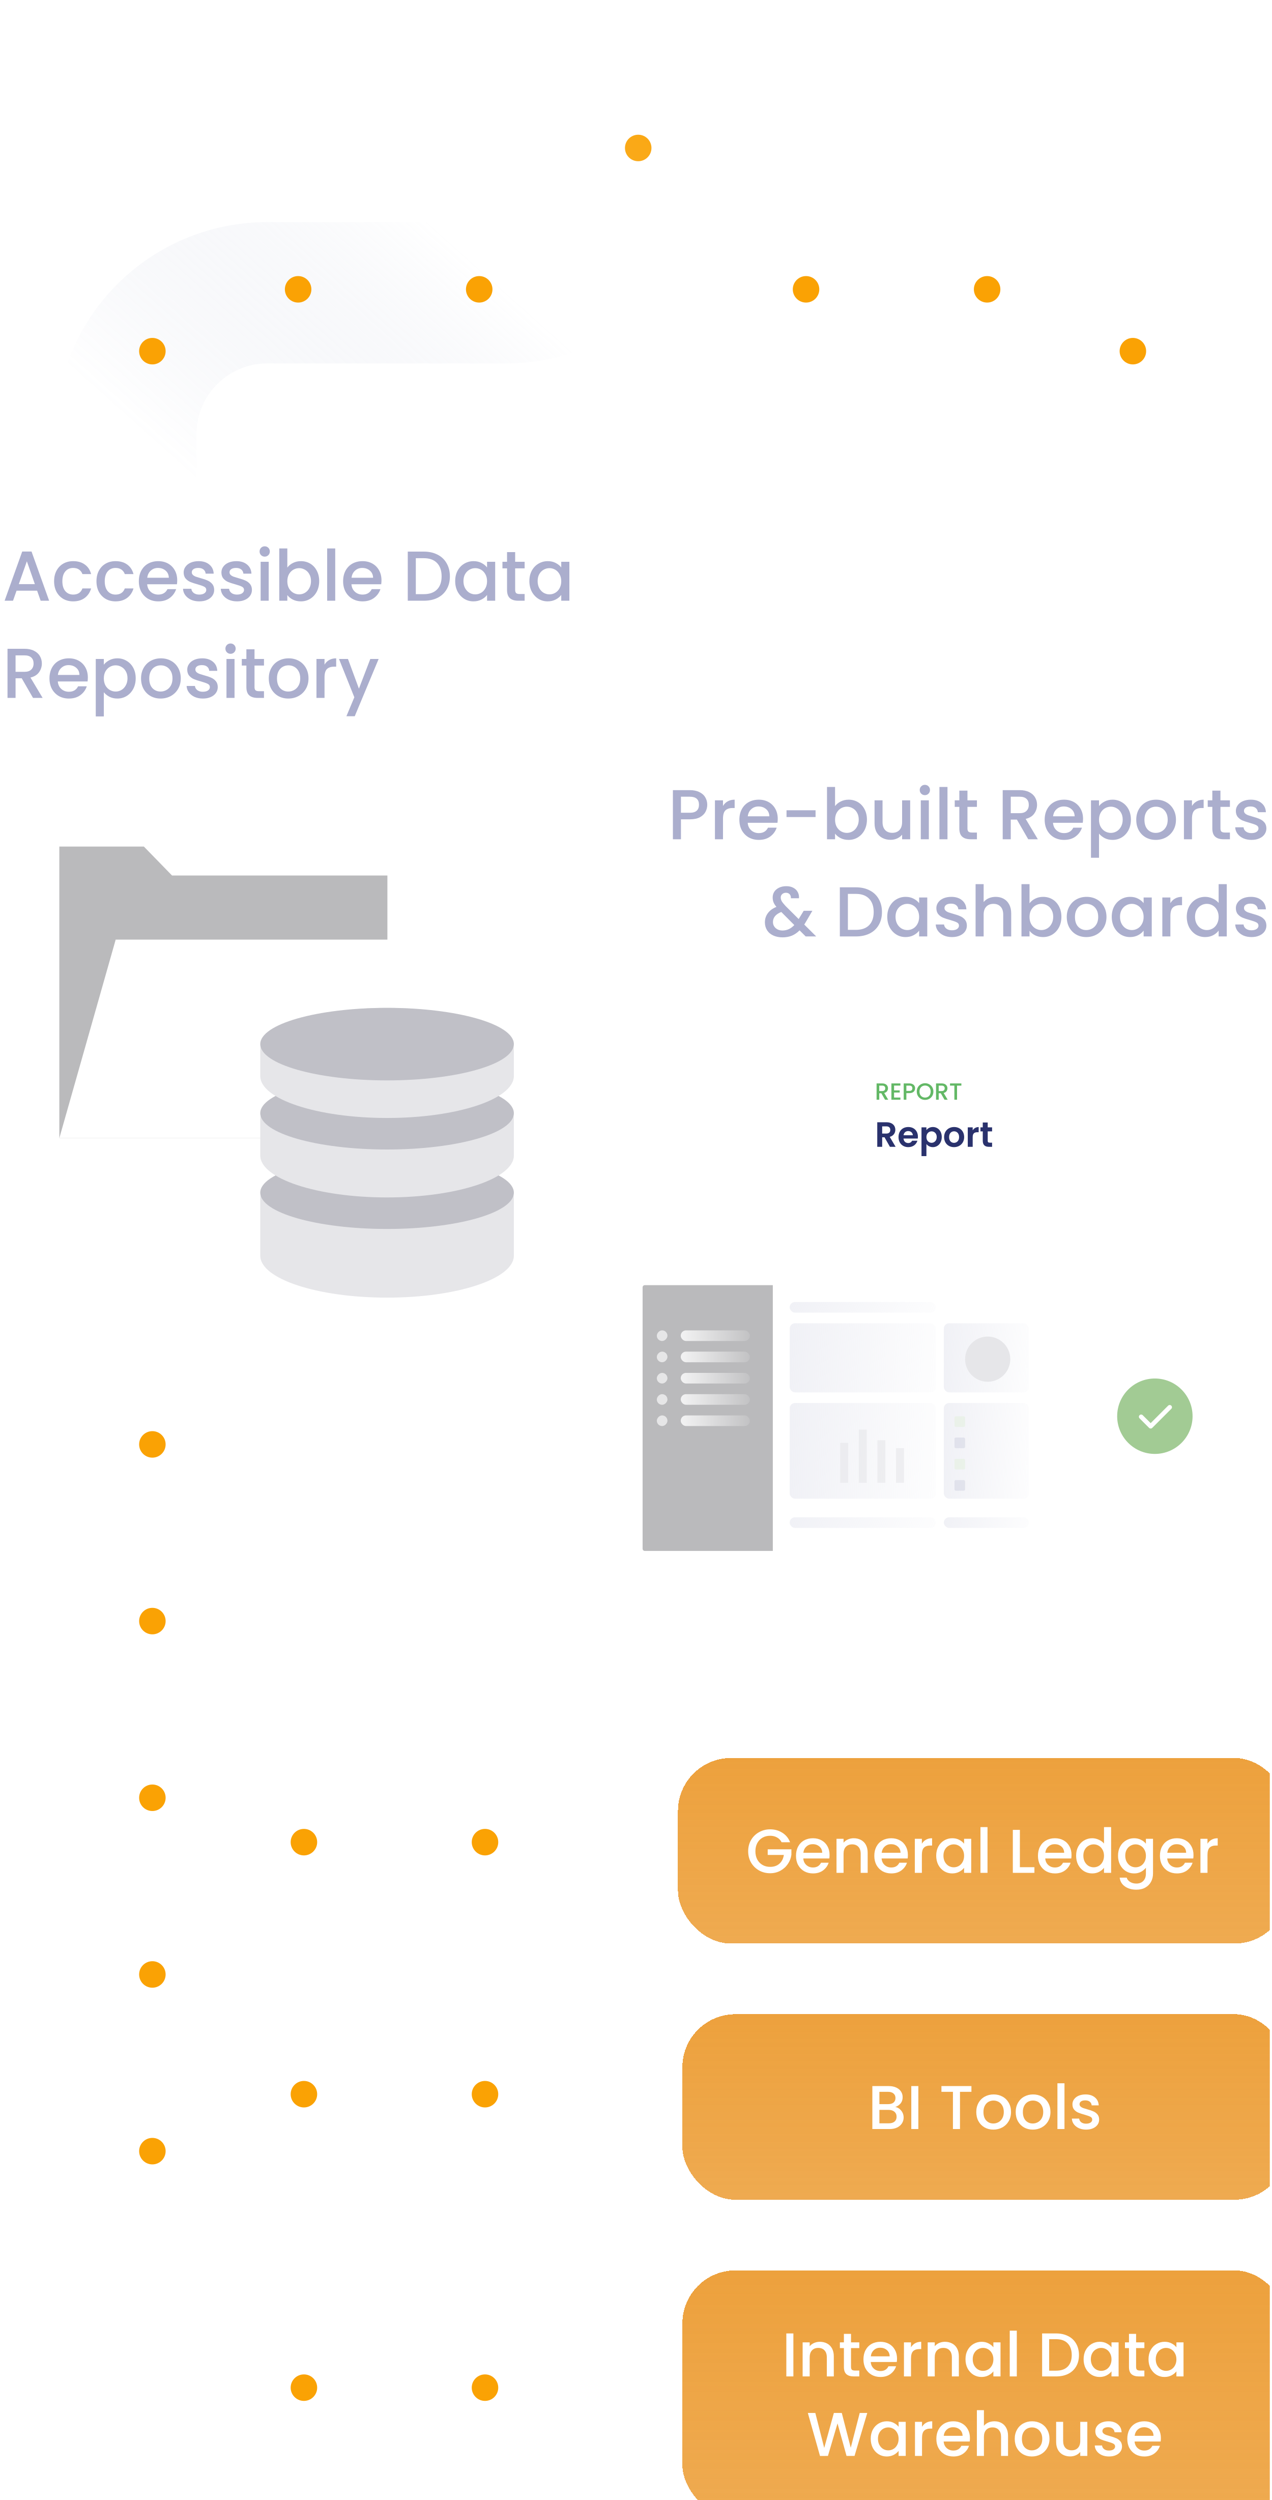<svg width="288" height="566" viewBox="0 0 288 566" fill="none" xmlns="http://www.w3.org/2000/svg">
<g clip-path="url(#clip0_7111_9532)">
<path opacity="0.2" d="M262.5 156.719L262.5 98.282C262.5 80.609 248.173 66.282 230.5 66.282L176.5 66.282C158.827 66.282 144.5 51.955 144.5 34.282L144.5 2.83217e-06" stroke="url(#paint0_linear_7111_9532)" stroke-width="32"/>
<circle r="3" transform="matrix(-6.91585e-08 -1 -1 2.40015e-08 144.5 33.5)" fill="#FAA204"/>
<circle cx="182.5" cy="65.5" r="3" transform="rotate(-90 182.5 65.5)" fill="#FAA204"/>
<circle cx="223.5" cy="65.5" r="3" transform="rotate(-90 223.5 65.5)" fill="#FAA204"/>
<circle cx="256.5" cy="79.5" r="3" transform="rotate(-90 256.5 79.5)" fill="#FAA204"/>
<path opacity="0.2" d="M28.5 113.5L28.5 98.282C28.5 80.609 42.827 66.282 60.5 66.282L114.5 66.282C132.173 66.282 146.5 51.955 146.5 34.282L146.5 -4.79722e-06" stroke="url(#paint1_linear_7111_9532)" stroke-width="32"/>
<circle r="3" transform="matrix(1.56581e-07 -1 -1 -1.11424e-07 108.5 65.5)" fill="#FAA204"/>
<circle r="3" transform="matrix(1.56581e-07 -1 -1 -1.11424e-07 67.5 65.5)" fill="#FAA204"/>
<circle r="3" transform="matrix(1.56581e-07 -1 -1 -1.11424e-07 34.5 79.5)" fill="#FAA204"/>
<path opacity="0.2" d="M150.579 539.108L66.812 539.108C49.139 539.108 34.812 524.781 34.812 507.108L34.812 285.719" stroke="url(#paint2_linear_7111_9532)" stroke-width="32"/>
<path opacity="0.2" d="M154.579 474.232L66.527 474.232C48.854 474.232 34.527 459.905 34.527 442.232L34.527 290.719" stroke="url(#paint3_linear_7111_9532)" stroke-width="32"/>
<path opacity="0.2" d="M155.579 417.174L66.527 417.174C48.854 417.174 34.527 402.847 34.527 385.174L34.527 290.219" stroke="url(#paint4_linear_7111_9532)" stroke-width="32"/>
<circle r="3" transform="matrix(-4.37114e-08 -1 -1 4.37114e-08 34.5 327)" fill="#FAA204"/>
<circle r="3" transform="matrix(-4.37114e-08 -1 -1 4.37114e-08 34.5 367)" fill="#FAA204"/>
<circle r="3" transform="matrix(-4.37114e-08 -1 -1 4.37114e-08 34.5 407)" fill="#FAA204"/>
<circle r="3" transform="matrix(-4.37114e-08 -1 -1 4.37114e-08 34.5 447)" fill="#FAA204"/>
<circle r="3" transform="matrix(-4.37114e-08 -1 -1 4.37114e-08 34.5 487)" fill="#FAA204"/>
<g filter="url(#filter0_d_7111_9532)">
<rect x="149.5" y="394" width="138" height="42" rx="12" fill="url(#paint5_linear_7111_9532)" shape-rendering="crispEdges"/>
<path d="M172.971 413.07C172.719 412.585 172.369 412.221 171.921 411.978C171.473 411.726 170.955 411.6 170.367 411.6C169.723 411.6 169.149 411.745 168.645 412.034C168.141 412.323 167.744 412.734 167.455 413.266C167.175 413.798 167.035 414.414 167.035 415.114C167.035 415.814 167.175 416.435 167.455 416.976C167.744 417.508 168.141 417.919 168.645 418.208C169.149 418.497 169.723 418.642 170.367 418.642C171.235 418.642 171.94 418.399 172.481 417.914C173.022 417.429 173.354 416.771 173.475 415.94H169.821V414.666H175.183V415.912C175.08 416.668 174.81 417.363 174.371 417.998C173.942 418.633 173.377 419.141 172.677 419.524C171.986 419.897 171.216 420.084 170.367 420.084C169.452 420.084 168.617 419.874 167.861 419.454C167.105 419.025 166.503 418.432 166.055 417.676C165.616 416.92 165.397 416.066 165.397 415.114C165.397 414.162 165.616 413.308 166.055 412.552C166.503 411.796 167.105 411.208 167.861 410.788C168.626 410.359 169.462 410.144 170.367 410.144C171.403 410.144 172.322 410.401 173.125 410.914C173.937 411.418 174.525 412.137 174.889 413.07H172.971ZM183.827 415.954C183.827 416.243 183.808 416.505 183.771 416.738H177.877C177.924 417.354 178.152 417.849 178.563 418.222C178.974 418.595 179.478 418.782 180.075 418.782C180.934 418.782 181.54 418.423 181.895 417.704H183.617C183.384 418.413 182.959 418.997 182.343 419.454C181.736 419.902 180.98 420.126 180.075 420.126C179.338 420.126 178.675 419.963 178.087 419.636C177.508 419.3 177.051 418.833 176.715 418.236C176.388 417.629 176.225 416.929 176.225 416.136C176.225 415.343 176.384 414.647 176.701 414.05C177.028 413.443 177.48 412.977 178.059 412.65C178.647 412.323 179.319 412.16 180.075 412.16C180.803 412.16 181.452 412.319 182.021 412.636C182.59 412.953 183.034 413.401 183.351 413.98C183.668 414.549 183.827 415.207 183.827 415.954ZM182.161 415.45C182.152 414.862 181.942 414.391 181.531 414.036C181.12 413.681 180.612 413.504 180.005 413.504C179.454 413.504 178.983 413.681 178.591 414.036C178.199 414.381 177.966 414.853 177.891 415.45H182.161ZM189.29 412.16C189.896 412.16 190.438 412.286 190.914 412.538C191.399 412.79 191.777 413.163 192.048 413.658C192.318 414.153 192.454 414.75 192.454 415.45V420H190.872V415.688C190.872 414.997 190.699 414.47 190.354 414.106C190.008 413.733 189.537 413.546 188.94 413.546C188.342 413.546 187.866 413.733 187.512 414.106C187.166 414.47 186.994 414.997 186.994 415.688V420H185.398V412.286H186.994V413.168C187.255 412.851 187.586 412.603 187.988 412.426C188.398 412.249 188.832 412.16 189.29 412.16ZM201.559 415.954C201.559 416.243 201.541 416.505 201.503 416.738H195.609C195.656 417.354 195.885 417.849 196.295 418.222C196.706 418.595 197.21 418.782 197.807 418.782C198.666 418.782 199.273 418.423 199.627 417.704H201.349C201.116 418.413 200.691 418.997 200.075 419.454C199.469 419.902 198.713 420.126 197.807 420.126C197.07 420.126 196.407 419.963 195.819 419.636C195.241 419.3 194.783 418.833 194.447 418.236C194.121 417.629 193.957 416.929 193.957 416.136C193.957 415.343 194.116 414.647 194.433 414.05C194.76 413.443 195.213 412.977 195.791 412.65C196.379 412.323 197.051 412.16 197.807 412.16C198.535 412.16 199.184 412.319 199.753 412.636C200.323 412.953 200.766 413.401 201.083 413.98C201.401 414.549 201.559 415.207 201.559 415.954ZM199.893 415.45C199.884 414.862 199.674 414.391 199.263 414.036C198.853 413.681 198.344 413.504 197.737 413.504C197.187 413.504 196.715 413.681 196.323 414.036C195.931 414.381 195.698 414.853 195.623 415.45H199.893ZM204.726 413.406C204.959 413.014 205.267 412.711 205.65 412.496C206.042 412.272 206.504 412.16 207.036 412.16V413.812H206.63C206.005 413.812 205.529 413.971 205.202 414.288C204.885 414.605 204.726 415.156 204.726 415.94V420H203.13V412.286H204.726V413.406ZM207.971 416.108C207.971 415.333 208.13 414.647 208.447 414.05C208.774 413.453 209.212 412.991 209.763 412.664C210.323 412.328 210.939 412.16 211.611 412.16C212.218 412.16 212.745 412.281 213.193 412.524C213.65 412.757 214.014 413.051 214.285 413.406V412.286H215.895V420H214.285V418.852C214.014 419.216 213.646 419.519 213.179 419.762C212.712 420.005 212.18 420.126 211.583 420.126C210.92 420.126 210.314 419.958 209.763 419.622C209.212 419.277 208.774 418.801 208.447 418.194C208.13 417.578 207.971 416.883 207.971 416.108ZM214.285 416.136C214.285 415.604 214.173 415.142 213.949 414.75C213.734 414.358 213.45 414.059 213.095 413.854C212.74 413.649 212.358 413.546 211.947 413.546C211.536 413.546 211.154 413.649 210.799 413.854C210.444 414.05 210.155 414.344 209.931 414.736C209.716 415.119 209.609 415.576 209.609 416.108C209.609 416.64 209.716 417.107 209.931 417.508C210.155 417.909 210.444 418.217 210.799 418.432C211.163 418.637 211.546 418.74 211.947 418.74C212.358 418.74 212.74 418.637 213.095 418.432C213.45 418.227 213.734 417.928 213.949 417.536C214.173 417.135 214.285 416.668 214.285 416.136ZM219.587 409.64V420H217.991V409.64H219.587ZM226.916 418.712H230.206V420H225.32V410.27H226.916V418.712ZM238.61 415.954C238.61 416.243 238.592 416.505 238.554 416.738H232.66C232.707 417.354 232.936 417.849 233.346 418.222C233.757 418.595 234.261 418.782 234.858 418.782C235.717 418.782 236.324 418.423 236.678 417.704H238.4C238.167 418.413 237.742 418.997 237.126 419.454C236.52 419.902 235.764 420.126 234.858 420.126C234.121 420.126 233.458 419.963 232.87 419.636C232.292 419.3 231.834 418.833 231.498 418.236C231.172 417.629 231.008 416.929 231.008 416.136C231.008 415.343 231.167 414.647 231.484 414.05C231.811 413.443 232.264 412.977 232.842 412.65C233.43 412.323 234.102 412.16 234.858 412.16C235.586 412.16 236.235 412.319 236.804 412.636C237.374 412.953 237.817 413.401 238.134 413.98C238.452 414.549 238.61 415.207 238.61 415.954ZM236.944 415.45C236.935 414.862 236.725 414.391 236.314 414.036C235.904 413.681 235.395 413.504 234.788 413.504C234.238 413.504 233.766 413.681 233.374 414.036C232.982 414.381 232.749 414.853 232.674 415.45H236.944ZM239.649 416.108C239.649 415.333 239.808 414.647 240.125 414.05C240.452 413.453 240.89 412.991 241.441 412.664C242.001 412.328 242.622 412.16 243.303 412.16C243.807 412.16 244.302 412.272 244.787 412.496C245.282 412.711 245.674 413 245.963 413.364V409.64H247.573V420H245.963V418.838C245.702 419.211 245.338 419.519 244.871 419.762C244.414 420.005 243.886 420.126 243.289 420.126C242.617 420.126 242.001 419.958 241.441 419.622C240.89 419.277 240.452 418.801 240.125 418.194C239.808 417.578 239.649 416.883 239.649 416.108ZM245.963 416.136C245.963 415.604 245.851 415.142 245.627 414.75C245.412 414.358 245.128 414.059 244.773 413.854C244.418 413.649 244.036 413.546 243.625 413.546C243.214 413.546 242.832 413.649 242.477 413.854C242.122 414.05 241.833 414.344 241.609 414.736C241.394 415.119 241.287 415.576 241.287 416.108C241.287 416.64 241.394 417.107 241.609 417.508C241.833 417.909 242.122 418.217 242.477 418.432C242.841 418.637 243.224 418.74 243.625 418.74C244.036 418.74 244.418 418.637 244.773 418.432C245.128 418.227 245.412 417.928 245.627 417.536C245.851 417.135 245.963 416.668 245.963 416.136ZM252.777 412.16C253.374 412.16 253.902 412.281 254.359 412.524C254.826 412.757 255.19 413.051 255.451 413.406V412.286H257.061V420.126C257.061 420.835 256.912 421.465 256.613 422.016C256.314 422.576 255.88 423.015 255.311 423.332C254.751 423.649 254.079 423.808 253.295 423.808C252.25 423.808 251.382 423.561 250.691 423.066C250 422.581 249.608 421.918 249.515 421.078H251.097C251.218 421.479 251.475 421.801 251.867 422.044C252.268 422.296 252.744 422.422 253.295 422.422C253.939 422.422 254.457 422.226 254.849 421.834C255.25 421.442 255.451 420.873 255.451 420.126V418.838C255.18 419.202 254.812 419.51 254.345 419.762C253.888 420.005 253.365 420.126 252.777 420.126C252.105 420.126 251.489 419.958 250.929 419.622C250.378 419.277 249.94 418.801 249.613 418.194C249.296 417.578 249.137 416.883 249.137 416.108C249.137 415.333 249.296 414.647 249.613 414.05C249.94 413.453 250.378 412.991 250.929 412.664C251.489 412.328 252.105 412.16 252.777 412.16ZM255.451 416.136C255.451 415.604 255.339 415.142 255.115 414.75C254.9 414.358 254.616 414.059 254.261 413.854C253.906 413.649 253.524 413.546 253.113 413.546C252.702 413.546 252.32 413.649 251.965 413.854C251.61 414.05 251.321 414.344 251.097 414.736C250.882 415.119 250.775 415.576 250.775 416.108C250.775 416.64 250.882 417.107 251.097 417.508C251.321 417.909 251.61 418.217 251.965 418.432C252.329 418.637 252.712 418.74 253.113 418.74C253.524 418.74 253.906 418.637 254.261 418.432C254.616 418.227 254.9 417.928 255.115 417.536C255.339 417.135 255.451 416.668 255.451 416.136ZM266.227 415.954C266.227 416.243 266.209 416.505 266.171 416.738H260.277C260.324 417.354 260.553 417.849 260.963 418.222C261.374 418.595 261.878 418.782 262.475 418.782C263.334 418.782 263.941 418.423 264.295 417.704H266.017C265.784 418.413 265.359 418.997 264.743 419.454C264.137 419.902 263.381 420.126 262.475 420.126C261.738 420.126 261.075 419.963 260.487 419.636C259.909 419.3 259.451 418.833 259.115 418.236C258.789 417.629 258.625 416.929 258.625 416.136C258.625 415.343 258.784 414.647 259.101 414.05C259.428 413.443 259.881 412.977 260.459 412.65C261.047 412.323 261.719 412.16 262.475 412.16C263.203 412.16 263.852 412.319 264.421 412.636C264.991 412.953 265.434 413.401 265.751 413.98C266.069 414.549 266.227 415.207 266.227 415.954ZM264.561 415.45C264.552 414.862 264.342 414.391 263.931 414.036C263.521 413.681 263.012 413.504 262.405 413.504C261.855 413.504 261.383 413.681 260.991 414.036C260.599 414.381 260.366 414.853 260.291 415.45H264.561ZM269.394 413.406C269.627 413.014 269.935 412.711 270.318 412.496C270.71 412.272 271.172 412.16 271.704 412.16V413.812H271.298C270.673 413.812 270.197 413.971 269.87 414.288C269.553 414.605 269.394 415.156 269.394 415.94V420H267.798V412.286H269.394V413.406Z" fill="white"/>
</g>
<g filter="url(#filter1_d_7111_9532)">
<rect x="150.5" y="452" width="137" height="42" rx="12" fill="url(#paint6_linear_7111_9532)" shape-rendering="crispEdges"/>
<path d="M198.721 473.002C199.244 473.095 199.687 473.371 200.051 473.828C200.415 474.285 200.597 474.803 200.597 475.382C200.597 475.877 200.466 476.325 200.205 476.726C199.953 477.118 199.584 477.431 199.099 477.664C198.614 477.888 198.049 478 197.405 478H193.513V468.27H197.223C197.886 468.27 198.455 468.382 198.931 468.606C199.407 468.83 199.766 469.133 200.009 469.516C200.252 469.889 200.373 470.309 200.373 470.776C200.373 471.336 200.224 471.803 199.925 472.176C199.626 472.549 199.225 472.825 198.721 473.002ZM195.109 472.358H197.083C197.606 472.358 198.012 472.241 198.301 472.008C198.6 471.765 198.749 471.42 198.749 470.972C198.749 470.533 198.6 470.193 198.301 469.95C198.012 469.698 197.606 469.572 197.083 469.572H195.109V472.358ZM197.265 476.698C197.806 476.698 198.231 476.567 198.539 476.306C198.847 476.045 199.001 475.681 199.001 475.214C199.001 474.738 198.838 474.36 198.511 474.08C198.184 473.8 197.75 473.66 197.209 473.66H195.109V476.698H197.265ZM203.927 468.27V478H202.331V468.27H203.927ZM215.945 468.27V469.572H213.355V478H211.759V469.572H209.155V468.27H215.945ZM220.908 478.126C220.18 478.126 219.522 477.963 218.934 477.636C218.346 477.3 217.884 476.833 217.548 476.236C217.212 475.629 217.044 474.929 217.044 474.136C217.044 473.352 217.216 472.657 217.562 472.05C217.907 471.443 218.378 470.977 218.976 470.65C219.573 470.323 220.24 470.16 220.978 470.16C221.715 470.16 222.382 470.323 222.98 470.65C223.577 470.977 224.048 471.443 224.394 472.05C224.739 472.657 224.912 473.352 224.912 474.136C224.912 474.92 224.734 475.615 224.38 476.222C224.025 476.829 223.54 477.3 222.924 477.636C222.317 477.963 221.645 478.126 220.908 478.126ZM220.908 476.74C221.318 476.74 221.701 476.642 222.056 476.446C222.42 476.25 222.714 475.956 222.938 475.564C223.162 475.172 223.274 474.696 223.274 474.136C223.274 473.576 223.166 473.105 222.952 472.722C222.737 472.33 222.452 472.036 222.098 471.84C221.743 471.644 221.36 471.546 220.95 471.546C220.539 471.546 220.156 471.644 219.802 471.84C219.456 472.036 219.181 472.33 218.976 472.722C218.77 473.105 218.668 473.576 218.668 474.136C218.668 474.967 218.878 475.611 219.298 476.068C219.727 476.516 220.264 476.74 220.908 476.74ZM229.835 478.126C229.107 478.126 228.449 477.963 227.861 477.636C227.273 477.3 226.811 476.833 226.475 476.236C226.139 475.629 225.971 474.929 225.971 474.136C225.971 473.352 226.144 472.657 226.489 472.05C226.835 471.443 227.306 470.977 227.903 470.65C228.501 470.323 229.168 470.16 229.905 470.16C230.643 470.16 231.31 470.323 231.907 470.65C232.505 470.977 232.976 471.443 233.321 472.05C233.667 472.657 233.839 473.352 233.839 474.136C233.839 474.92 233.662 475.615 233.307 476.222C232.953 476.829 232.467 477.3 231.851 477.636C231.245 477.963 230.573 478.126 229.835 478.126ZM229.835 476.74C230.246 476.74 230.629 476.642 230.983 476.446C231.347 476.25 231.641 475.956 231.865 475.564C232.089 475.172 232.201 474.696 232.201 474.136C232.201 473.576 232.094 473.105 231.879 472.722C231.665 472.33 231.38 472.036 231.025 471.84C230.671 471.644 230.288 471.546 229.877 471.546C229.467 471.546 229.084 471.644 228.729 471.84C228.384 472.036 228.109 472.33 227.903 472.722C227.698 473.105 227.595 473.576 227.595 474.136C227.595 474.967 227.805 475.611 228.225 476.068C228.655 476.516 229.191 476.74 229.835 476.74ZM237.013 467.64V478H235.417V467.64H237.013ZM241.909 478.126C241.302 478.126 240.756 478.019 240.271 477.804C239.795 477.58 239.417 477.281 239.137 476.908C238.857 476.525 238.707 476.101 238.689 475.634H240.341C240.369 475.961 240.523 476.236 240.803 476.46C241.092 476.675 241.451 476.782 241.881 476.782C242.329 476.782 242.674 476.698 242.917 476.53C243.169 476.353 243.295 476.129 243.295 475.858C243.295 475.569 243.155 475.354 242.875 475.214C242.604 475.074 242.17 474.92 241.573 474.752C240.994 474.593 240.523 474.439 240.159 474.29C239.795 474.141 239.477 473.912 239.207 473.604C238.945 473.296 238.815 472.89 238.815 472.386C238.815 471.975 238.936 471.602 239.179 471.266C239.421 470.921 239.767 470.65 240.215 470.454C240.672 470.258 241.195 470.16 241.783 470.16C242.66 470.16 243.365 470.384 243.897 470.832C244.438 471.271 244.727 471.873 244.765 472.638H243.169C243.141 472.293 243.001 472.017 242.749 471.812C242.497 471.607 242.156 471.504 241.727 471.504C241.307 471.504 240.985 471.583 240.761 471.742C240.537 471.901 240.425 472.111 240.425 472.372C240.425 472.577 240.499 472.75 240.649 472.89C240.798 473.03 240.98 473.142 241.195 473.226C241.409 473.301 241.727 473.399 242.147 473.52C242.707 473.669 243.164 473.823 243.519 473.982C243.883 474.131 244.195 474.355 244.457 474.654C244.718 474.953 244.853 475.349 244.863 475.844C244.863 476.283 244.741 476.675 244.499 477.02C244.256 477.365 243.911 477.636 243.463 477.832C243.024 478.028 242.506 478.126 241.909 478.126Z" fill="white"/>
</g>
<g filter="url(#filter2_d_7111_9532)">
<rect x="150.5" y="510" width="137" height="56" rx="12" fill="url(#paint7_linear_7111_9532)" shape-rendering="crispEdges"/>
<path d="M175.633 524.27V534H174.037V524.27H175.633ZM181.621 526.16C182.227 526.16 182.769 526.286 183.245 526.538C183.73 526.79 184.108 527.163 184.379 527.658C184.649 528.153 184.785 528.75 184.785 529.45V534H183.203V529.688C183.203 528.997 183.03 528.47 182.685 528.106C182.339 527.733 181.868 527.546 181.271 527.546C180.673 527.546 180.197 527.733 179.843 528.106C179.497 528.47 179.325 528.997 179.325 529.688V534H177.729V526.286H179.325V527.168C179.586 526.851 179.917 526.603 180.319 526.426C180.729 526.249 181.163 526.16 181.621 526.16ZM188.683 527.588V531.858C188.683 532.147 188.748 532.357 188.879 532.488C189.019 532.609 189.252 532.67 189.579 532.67H190.559V534H189.299C188.58 534 188.029 533.832 187.647 533.496C187.264 533.16 187.073 532.614 187.073 531.858V527.588H186.163V526.286H187.073V524.368H188.683V526.286H190.559V527.588H188.683ZM199.099 529.954C199.099 530.243 199.081 530.505 199.043 530.738H193.149C193.196 531.354 193.425 531.849 193.835 532.222C194.246 532.595 194.75 532.782 195.347 532.782C196.206 532.782 196.813 532.423 197.167 531.704H198.889C198.656 532.413 198.231 532.997 197.615 533.454C197.009 533.902 196.253 534.126 195.347 534.126C194.61 534.126 193.947 533.963 193.359 533.636C192.781 533.3 192.323 532.833 191.987 532.236C191.661 531.629 191.497 530.929 191.497 530.136C191.497 529.343 191.656 528.647 191.973 528.05C192.3 527.443 192.753 526.977 193.331 526.65C193.919 526.323 194.591 526.16 195.347 526.16C196.075 526.16 196.724 526.319 197.293 526.636C197.863 526.953 198.306 527.401 198.623 527.98C198.941 528.549 199.099 529.207 199.099 529.954ZM197.433 529.45C197.424 528.862 197.214 528.391 196.803 528.036C196.393 527.681 195.884 527.504 195.277 527.504C194.727 527.504 194.255 527.681 193.863 528.036C193.471 528.381 193.238 528.853 193.163 529.45H197.433ZM202.266 527.406C202.499 527.014 202.807 526.711 203.19 526.496C203.582 526.272 204.044 526.16 204.576 526.16V527.812H204.17C203.545 527.812 203.069 527.971 202.742 528.288C202.425 528.605 202.266 529.156 202.266 529.94V534H200.67V526.286H202.266V527.406ZM209.935 526.16C210.542 526.16 211.083 526.286 211.559 526.538C212.044 526.79 212.422 527.163 212.693 527.658C212.964 528.153 213.099 528.75 213.099 529.45V534H211.517V529.688C211.517 528.997 211.344 528.47 210.999 528.106C210.654 527.733 210.182 527.546 209.585 527.546C208.988 527.546 208.512 527.733 208.157 528.106C207.812 528.47 207.639 528.997 207.639 529.688V534H206.043V526.286H207.639V527.168C207.9 526.851 208.232 526.603 208.633 526.426C209.044 526.249 209.478 526.16 209.935 526.16ZM214.603 530.108C214.603 529.333 214.762 528.647 215.079 528.05C215.406 527.453 215.844 526.991 216.395 526.664C216.955 526.328 217.571 526.16 218.243 526.16C218.85 526.16 219.377 526.281 219.825 526.524C220.282 526.757 220.646 527.051 220.917 527.406V526.286H222.527V534H220.917V532.852C220.646 533.216 220.278 533.519 219.811 533.762C219.344 534.005 218.812 534.126 218.215 534.126C217.552 534.126 216.946 533.958 216.395 533.622C215.844 533.277 215.406 532.801 215.079 532.194C214.762 531.578 214.603 530.883 214.603 530.108ZM220.917 530.136C220.917 529.604 220.805 529.142 220.581 528.75C220.366 528.358 220.082 528.059 219.727 527.854C219.372 527.649 218.99 527.546 218.579 527.546C218.168 527.546 217.786 527.649 217.431 527.854C217.076 528.05 216.787 528.344 216.563 528.736C216.348 529.119 216.241 529.576 216.241 530.108C216.241 530.64 216.348 531.107 216.563 531.508C216.787 531.909 217.076 532.217 217.431 532.432C217.795 532.637 218.178 532.74 218.579 532.74C218.99 532.74 219.372 532.637 219.727 532.432C220.082 532.227 220.366 531.928 220.581 531.536C220.805 531.135 220.917 530.668 220.917 530.136ZM226.219 523.64V534H224.623V523.64H226.219ZM235.129 524.27C236.165 524.27 237.071 524.471 237.845 524.872C238.629 525.264 239.231 525.833 239.651 526.58C240.081 527.317 240.295 528.181 240.295 529.17C240.295 530.159 240.081 531.018 239.651 531.746C239.231 532.474 238.629 533.034 237.845 533.426C237.071 533.809 236.165 534 235.129 534H231.951V524.27H235.129ZM235.129 532.698C236.268 532.698 237.141 532.39 237.747 531.774C238.354 531.158 238.657 530.29 238.657 529.17C238.657 528.041 238.354 527.159 237.747 526.524C237.141 525.889 236.268 525.572 235.129 525.572H233.547V532.698H235.129ZM241.345 530.108C241.345 529.333 241.504 528.647 241.821 528.05C242.148 527.453 242.586 526.991 243.137 526.664C243.697 526.328 244.313 526.16 244.985 526.16C245.592 526.16 246.119 526.281 246.567 526.524C247.024 526.757 247.388 527.051 247.659 527.406V526.286H249.269V534H247.659V532.852C247.388 533.216 247.02 533.519 246.553 533.762C246.086 534.005 245.554 534.126 244.957 534.126C244.294 534.126 243.688 533.958 243.137 533.622C242.586 533.277 242.148 532.801 241.821 532.194C241.504 531.578 241.345 530.883 241.345 530.108ZM247.659 530.136C247.659 529.604 247.547 529.142 247.323 528.75C247.108 528.358 246.824 528.059 246.469 527.854C246.114 527.649 245.732 527.546 245.321 527.546C244.91 527.546 244.528 527.649 244.173 527.854C243.818 528.05 243.529 528.344 243.305 528.736C243.09 529.119 242.983 529.576 242.983 530.108C242.983 530.64 243.09 531.107 243.305 531.508C243.529 531.909 243.818 532.217 244.173 532.432C244.537 532.637 244.92 532.74 245.321 532.74C245.732 532.74 246.114 532.637 246.469 532.432C246.824 532.227 247.108 531.928 247.323 531.536C247.547 531.135 247.659 530.668 247.659 530.136ZM253.227 527.588V531.858C253.227 532.147 253.293 532.357 253.423 532.488C253.563 532.609 253.797 532.67 254.123 532.67H255.103V534H253.843C253.125 534 252.574 533.832 252.191 533.496C251.809 533.16 251.617 532.614 251.617 531.858V527.588H250.707V526.286H251.617V524.368H253.227V526.286H255.103V527.588H253.227ZM256.042 530.108C256.042 529.333 256.201 528.647 256.518 528.05C256.845 527.453 257.284 526.991 257.834 526.664C258.394 526.328 259.01 526.16 259.682 526.16C260.289 526.16 260.816 526.281 261.264 526.524C261.722 526.757 262.086 527.051 262.356 527.406V526.286H263.966V534H262.356V532.852C262.086 533.216 261.717 533.519 261.25 533.762C260.784 534.005 260.252 534.126 259.654 534.126C258.992 534.126 258.385 533.958 257.834 533.622C257.284 533.277 256.845 532.801 256.518 532.194C256.201 531.578 256.042 530.883 256.042 530.108ZM262.356 530.136C262.356 529.604 262.244 529.142 262.02 528.75C261.806 528.358 261.521 528.059 261.166 527.854C260.812 527.649 260.429 527.546 260.018 527.546C259.608 527.546 259.225 527.649 258.87 527.854C258.516 528.05 258.226 528.344 258.002 528.736C257.788 529.119 257.68 529.576 257.68 530.108C257.68 530.64 257.788 531.107 258.002 531.508C258.226 531.909 258.516 532.217 258.87 532.432C259.234 532.637 259.617 532.74 260.018 532.74C260.429 532.74 260.812 532.637 261.166 532.432C261.521 532.227 261.806 531.928 262.02 531.536C262.244 531.135 262.356 530.668 262.356 530.136ZM192.361 542.27L189.477 552H187.671L185.627 544.636L183.457 552L181.665 552.014L178.907 542.27H180.601L182.617 550.194L184.801 542.27H186.593L188.623 550.152L190.653 542.27H192.361ZM193.145 548.108C193.145 547.333 193.304 546.647 193.621 546.05C193.948 545.453 194.386 544.991 194.937 544.664C195.497 544.328 196.113 544.16 196.785 544.16C197.392 544.16 197.919 544.281 198.367 544.524C198.824 544.757 199.188 545.051 199.459 545.406V544.286H201.069V552H199.459V550.852C199.188 551.216 198.82 551.519 198.353 551.762C197.886 552.005 197.354 552.126 196.757 552.126C196.094 552.126 195.488 551.958 194.937 551.622C194.386 551.277 193.948 550.801 193.621 550.194C193.304 549.578 193.145 548.883 193.145 548.108ZM199.459 548.136C199.459 547.604 199.347 547.142 199.123 546.75C198.908 546.358 198.624 546.059 198.269 545.854C197.914 545.649 197.532 545.546 197.121 545.546C196.71 545.546 196.328 545.649 195.973 545.854C195.618 546.05 195.329 546.344 195.105 546.736C194.89 547.119 194.783 547.576 194.783 548.108C194.783 548.64 194.89 549.107 195.105 549.508C195.329 549.909 195.618 550.217 195.973 550.432C196.337 550.637 196.72 550.74 197.121 550.74C197.532 550.74 197.914 550.637 198.269 550.432C198.624 550.227 198.908 549.928 199.123 549.536C199.347 549.135 199.459 548.668 199.459 548.136ZM204.761 545.406C204.995 545.014 205.303 544.711 205.685 544.496C206.077 544.272 206.539 544.16 207.071 544.16V545.812H206.665C206.04 545.812 205.564 545.971 205.237 546.288C204.92 546.605 204.761 547.156 204.761 547.94V552H203.165V544.286H204.761V545.406ZM215.608 547.954C215.608 548.243 215.59 548.505 215.552 548.738H209.658C209.705 549.354 209.934 549.849 210.344 550.222C210.755 550.595 211.259 550.782 211.856 550.782C212.715 550.782 213.322 550.423 213.676 549.704H215.398C215.165 550.413 214.74 550.997 214.124 551.454C213.518 551.902 212.762 552.126 211.856 552.126C211.119 552.126 210.456 551.963 209.868 551.636C209.29 551.3 208.832 550.833 208.496 550.236C208.17 549.629 208.006 548.929 208.006 548.136C208.006 547.343 208.165 546.647 208.482 546.05C208.809 545.443 209.262 544.977 209.84 544.65C210.428 544.323 211.1 544.16 211.856 544.16C212.584 544.16 213.233 544.319 213.802 544.636C214.372 544.953 214.815 545.401 215.132 545.98C215.45 546.549 215.608 547.207 215.608 547.954ZM213.942 547.45C213.933 546.862 213.723 546.391 213.312 546.036C212.902 545.681 212.393 545.504 211.786 545.504C211.236 545.504 210.764 545.681 210.372 546.036C209.98 546.381 209.747 546.853 209.672 547.45H213.942ZM221.169 544.16C221.757 544.16 222.28 544.286 222.737 544.538C223.204 544.79 223.568 545.163 223.829 545.658C224.1 546.153 224.235 546.75 224.235 547.45V552H222.653V547.688C222.653 546.997 222.48 546.47 222.135 546.106C221.79 545.733 221.318 545.546 220.721 545.546C220.124 545.546 219.648 545.733 219.293 546.106C218.948 546.47 218.775 546.997 218.775 547.688V552H217.179V541.64H218.775V545.182C219.046 544.855 219.386 544.603 219.797 544.426C220.217 544.249 220.674 544.16 221.169 544.16ZM229.617 552.126C228.889 552.126 228.231 551.963 227.643 551.636C227.055 551.3 226.593 550.833 226.257 550.236C225.921 549.629 225.753 548.929 225.753 548.136C225.753 547.352 225.925 546.657 226.271 546.05C226.616 545.443 227.087 544.977 227.685 544.65C228.282 544.323 228.949 544.16 229.687 544.16C230.424 544.16 231.091 544.323 231.689 544.65C232.286 544.977 232.757 545.443 233.103 546.05C233.448 546.657 233.621 547.352 233.621 548.136C233.621 548.92 233.443 549.615 233.089 550.222C232.734 550.829 232.249 551.3 231.633 551.636C231.026 551.963 230.354 552.126 229.617 552.126ZM229.617 550.74C230.027 550.74 230.41 550.642 230.765 550.446C231.129 550.25 231.423 549.956 231.647 549.564C231.871 549.172 231.983 548.696 231.983 548.136C231.983 547.576 231.875 547.105 231.661 546.722C231.446 546.33 231.161 546.036 230.807 545.84C230.452 545.644 230.069 545.546 229.659 545.546C229.248 545.546 228.865 545.644 228.511 545.84C228.165 546.036 227.89 546.33 227.685 546.722C227.479 547.105 227.377 547.576 227.377 548.136C227.377 548.967 227.587 549.611 228.007 550.068C228.436 550.516 228.973 550.74 229.617 550.74ZM242.184 544.286V552H240.588V551.09C240.336 551.407 240.005 551.659 239.594 551.846C239.193 552.023 238.764 552.112 238.306 552.112C237.7 552.112 237.154 551.986 236.668 551.734C236.192 551.482 235.814 551.109 235.534 550.614C235.264 550.119 235.128 549.522 235.128 548.822V544.286H236.71V548.584C236.71 549.275 236.883 549.807 237.228 550.18C237.574 550.544 238.045 550.726 238.642 550.726C239.24 550.726 239.711 550.544 240.056 550.18C240.411 549.807 240.588 549.275 240.588 548.584V544.286H242.184ZM247.09 552.126C246.484 552.126 245.938 552.019 245.452 551.804C244.976 551.58 244.598 551.281 244.318 550.908C244.038 550.525 243.889 550.101 243.87 549.634H245.522C245.55 549.961 245.704 550.236 245.984 550.46C246.274 550.675 246.633 550.782 247.062 550.782C247.51 550.782 247.856 550.698 248.098 550.53C248.35 550.353 248.476 550.129 248.476 549.858C248.476 549.569 248.336 549.354 248.056 549.214C247.786 549.074 247.352 548.92 246.754 548.752C246.176 548.593 245.704 548.439 245.34 548.29C244.976 548.141 244.659 547.912 244.388 547.604C244.127 547.296 243.996 546.89 243.996 546.386C243.996 545.975 244.118 545.602 244.36 545.266C244.603 544.921 244.948 544.65 245.396 544.454C245.854 544.258 246.376 544.16 246.964 544.16C247.842 544.16 248.546 544.384 249.078 544.832C249.62 545.271 249.909 545.873 249.946 546.638H248.35C248.322 546.293 248.182 546.017 247.93 545.812C247.678 545.607 247.338 545.504 246.908 545.504C246.488 545.504 246.166 545.583 245.942 545.742C245.718 545.901 245.606 546.111 245.606 546.372C245.606 546.577 245.681 546.75 245.83 546.89C245.98 547.03 246.162 547.142 246.376 547.226C246.591 547.301 246.908 547.399 247.328 547.52C247.888 547.669 248.346 547.823 248.7 547.982C249.064 548.131 249.377 548.355 249.638 548.654C249.9 548.953 250.035 549.349 250.044 549.844C250.044 550.283 249.923 550.675 249.68 551.02C249.438 551.365 249.092 551.636 248.644 551.832C248.206 552.028 247.688 552.126 247.09 552.126ZM258.839 547.954C258.839 548.243 258.82 548.505 258.783 548.738H252.889C252.935 549.354 253.164 549.849 253.575 550.222C253.985 550.595 254.489 550.782 255.087 550.782C255.945 550.782 256.552 550.423 256.907 549.704H258.629C258.395 550.413 257.971 550.997 257.355 551.454C256.748 551.902 255.992 552.126 255.087 552.126C254.349 552.126 253.687 551.963 253.099 551.636C252.52 551.3 252.063 550.833 251.727 550.236C251.4 549.629 251.237 548.929 251.237 548.136C251.237 547.343 251.395 546.647 251.713 546.05C252.039 545.443 252.492 544.977 253.071 544.65C253.659 544.323 254.331 544.16 255.087 544.16C255.815 544.16 256.463 544.319 257.033 544.636C257.602 544.953 258.045 545.401 258.363 545.98C258.68 546.549 258.839 547.207 258.839 547.954ZM257.173 547.45C257.163 546.862 256.953 546.391 256.543 546.036C256.132 545.681 255.623 545.504 255.017 545.504C254.466 545.504 253.995 545.681 253.603 546.036C253.211 546.381 252.977 546.853 252.903 547.45H257.173Z" fill="white"/>
</g>
<circle cx="68.811" cy="417.047" r="3" transform="rotate(-90 68.811 417.047)" fill="#FAA204"/>
<circle cx="109.811" cy="417.047" r="3" transform="rotate(-90 109.811 417.047)" fill="#FAA204"/>
<circle cx="68.811" cy="474.106" r="3" transform="rotate(-90 68.811 474.106)" fill="#FAA204"/>
<circle cx="109.811" cy="474.106" r="3" transform="rotate(-90 109.811 474.106)" fill="#FAA204"/>
<circle cx="68.811" cy="540.544" r="3" transform="rotate(-90 68.811 540.544)" fill="#FAA204"/>
<circle cx="109.811" cy="540.544" r="3" transform="rotate(-90 109.811 540.544)" fill="#FAA204"/>
<path d="M160.132 182.192C160.132 182.757 159.999 183.291 159.732 183.792C159.466 184.293 159.039 184.704 158.452 185.024C157.866 185.333 157.114 185.488 156.196 185.488H154.18V190H152.356V178.88H156.196C157.05 178.88 157.77 179.029 158.356 179.328C158.954 179.616 159.396 180.011 159.684 180.512C159.983 181.013 160.132 181.573 160.132 182.192ZM156.196 184C156.89 184 157.407 183.845 157.748 183.536C158.09 183.216 158.26 182.768 158.26 182.192C158.26 180.976 157.572 180.368 156.196 180.368H154.18V184H156.196ZM163.696 182.464C163.963 182.016 164.315 181.669 164.752 181.424C165.2 181.168 165.728 181.04 166.336 181.04V182.928H165.872C165.157 182.928 164.613 183.109 164.24 183.472C163.877 183.835 163.696 184.464 163.696 185.36V190H161.872V181.184H163.696V182.464ZM176.093 185.376C176.093 185.707 176.071 186.005 176.029 186.272H169.293C169.346 186.976 169.607 187.541 170.077 187.968C170.546 188.395 171.122 188.608 171.805 188.608C172.786 188.608 173.479 188.197 173.885 187.376H175.852C175.586 188.187 175.101 188.853 174.397 189.376C173.703 189.888 172.839 190.144 171.805 190.144C170.962 190.144 170.205 189.957 169.533 189.584C168.871 189.2 168.349 188.667 167.965 187.984C167.591 187.291 167.405 186.491 167.405 185.584C167.405 184.677 167.586 183.883 167.949 183.2C168.322 182.507 168.839 181.973 169.501 181.6C170.173 181.227 170.941 181.04 171.805 181.04C172.637 181.04 173.378 181.221 174.029 181.584C174.679 181.947 175.186 182.459 175.549 183.12C175.911 183.771 176.093 184.523 176.093 185.376ZM174.189 184.8C174.178 184.128 173.938 183.589 173.469 183.184C172.999 182.779 172.418 182.576 171.725 182.576C171.095 182.576 170.557 182.779 170.109 183.184C169.661 183.579 169.394 184.117 169.309 184.8H174.189ZM184.656 183.44V184.976H178.08V183.44H184.656ZM189.071 182.496C189.38 182.069 189.802 181.723 190.335 181.456C190.879 181.179 191.482 181.04 192.143 181.04C192.922 181.04 193.626 181.227 194.255 181.6C194.884 181.973 195.38 182.507 195.743 183.2C196.106 183.883 196.287 184.667 196.287 185.552C196.287 186.437 196.106 187.232 195.743 187.936C195.38 188.629 194.879 189.173 194.239 189.568C193.61 189.952 192.911 190.144 192.143 190.144C191.46 190.144 190.852 190.011 190.319 189.744C189.796 189.477 189.38 189.136 189.071 188.72V190H187.247V178.16H189.071V182.496ZM194.431 185.552C194.431 184.944 194.303 184.421 194.047 183.984C193.802 183.536 193.471 183.2 193.055 182.976C192.65 182.741 192.212 182.624 191.743 182.624C191.284 182.624 190.847 182.741 190.431 182.976C190.026 183.211 189.695 183.552 189.439 184C189.194 184.448 189.071 184.976 189.071 185.584C189.071 186.192 189.194 186.725 189.439 187.184C189.695 187.632 190.026 187.973 190.431 188.208C190.847 188.443 191.284 188.56 191.743 188.56C192.212 188.56 192.65 188.443 193.055 188.208C193.471 187.963 193.802 187.611 194.047 187.152C194.303 186.693 194.431 186.16 194.431 185.552ZM206.075 181.184V190H204.251V188.96C203.963 189.323 203.584 189.611 203.115 189.824C202.656 190.027 202.165 190.128 201.643 190.128C200.949 190.128 200.325 189.984 199.771 189.696C199.227 189.408 198.795 188.981 198.475 188.416C198.165 187.851 198.011 187.168 198.011 186.368V181.184H199.819V186.096C199.819 186.885 200.016 187.493 200.411 187.92C200.805 188.336 201.344 188.544 202.027 188.544C202.709 188.544 203.248 188.336 203.643 187.92C204.048 187.493 204.251 186.885 204.251 186.096V181.184H206.075ZM209.409 180.016C209.079 180.016 208.801 179.904 208.577 179.68C208.353 179.456 208.241 179.179 208.241 178.848C208.241 178.517 208.353 178.24 208.577 178.016C208.801 177.792 209.079 177.68 209.409 177.68C209.729 177.68 210.001 177.792 210.225 178.016C210.449 178.24 210.561 178.517 210.561 178.848C210.561 179.179 210.449 179.456 210.225 179.68C210.001 179.904 209.729 180.016 209.409 180.016ZM210.305 181.184V190H208.481V181.184H210.305ZM214.524 178.16V190H212.7V178.16H214.524ZM219.047 182.672V187.552C219.047 187.883 219.121 188.123 219.271 188.272C219.431 188.411 219.697 188.48 220.071 188.48H221.191V190H219.751C218.929 190 218.3 189.808 217.863 189.424C217.425 189.04 217.207 188.416 217.207 187.552V182.672H216.167V181.184H217.207V178.992H219.047V181.184H221.191V182.672H219.047ZM232.804 190L230.244 185.552H228.852V190H227.028V178.88H230.868C231.721 178.88 232.441 179.029 233.028 179.328C233.625 179.627 234.068 180.027 234.356 180.528C234.655 181.029 234.804 181.589 234.804 182.208C234.804 182.933 234.591 183.595 234.164 184.192C233.748 184.779 233.103 185.179 232.228 185.392L234.98 190H232.804ZM228.852 184.096H230.868C231.551 184.096 232.063 183.925 232.404 183.584C232.756 183.243 232.932 182.784 232.932 182.208C232.932 181.632 232.761 181.184 232.42 180.864C232.079 180.533 231.561 180.368 230.868 180.368H228.852V184.096ZM245.218 185.376C245.218 185.707 245.196 186.005 245.154 186.272H238.418C238.471 186.976 238.732 187.541 239.202 187.968C239.671 188.395 240.247 188.608 240.93 188.608C241.911 188.608 242.604 188.197 243.01 187.376H244.977C244.711 188.187 244.226 188.853 243.522 189.376C242.828 189.888 241.964 190.144 240.93 190.144C240.087 190.144 239.33 189.957 238.658 189.584C237.996 189.2 237.474 188.667 237.09 187.984C236.716 187.291 236.53 186.491 236.53 185.584C236.53 184.677 236.711 183.883 237.074 183.2C237.447 182.507 237.964 181.973 238.626 181.6C239.298 181.227 240.066 181.04 240.93 181.04C241.762 181.04 242.503 181.221 243.154 181.584C243.804 181.947 244.311 182.459 244.674 183.12C245.036 183.771 245.218 184.523 245.218 185.376ZM243.314 184.8C243.303 184.128 243.063 183.589 242.594 183.184C242.124 182.779 241.543 182.576 240.85 182.576C240.22 182.576 239.682 182.779 239.234 183.184C238.786 183.579 238.519 184.117 238.434 184.8H243.314ZM248.837 182.48C249.146 182.075 249.567 181.733 250.101 181.456C250.634 181.179 251.237 181.04 251.909 181.04C252.677 181.04 253.375 181.232 254.005 181.616C254.645 181.989 255.146 182.517 255.509 183.2C255.871 183.883 256.053 184.667 256.053 185.552C256.053 186.437 255.871 187.232 255.509 187.936C255.146 188.629 254.645 189.173 254.005 189.568C253.375 189.952 252.677 190.144 251.909 190.144C251.237 190.144 250.639 190.011 250.117 189.744C249.594 189.467 249.167 189.125 248.837 188.72V194.192H247.013V181.184H248.837V182.48ZM254.197 185.552C254.197 184.944 254.069 184.421 253.812 183.984C253.567 183.536 253.237 183.2 252.821 182.976C252.415 182.741 251.978 182.624 251.509 182.624C251.05 182.624 250.613 182.741 250.197 182.976C249.791 183.211 249.461 183.552 249.205 184C248.959 184.448 248.837 184.976 248.837 185.584C248.837 186.192 248.959 186.725 249.205 187.184C249.461 187.632 249.791 187.973 250.197 188.208C250.613 188.443 251.05 188.56 251.509 188.56C251.978 188.56 252.415 188.443 252.821 188.208C253.237 187.963 253.567 187.611 253.812 187.152C254.069 186.693 254.197 186.16 254.197 185.552ZM261.68 190.144C260.848 190.144 260.096 189.957 259.424 189.584C258.752 189.2 258.224 188.667 257.84 187.984C257.456 187.291 257.264 186.491 257.264 185.584C257.264 184.688 257.462 183.893 257.856 183.2C258.251 182.507 258.79 181.973 259.472 181.6C260.155 181.227 260.918 181.04 261.76 181.04C262.603 181.04 263.366 181.227 264.048 181.6C264.731 181.973 265.27 182.507 265.664 183.2C266.059 183.893 266.256 184.688 266.256 185.584C266.256 186.48 266.054 187.275 265.648 187.968C265.243 188.661 264.688 189.2 263.984 189.584C263.291 189.957 262.523 190.144 261.68 190.144ZM261.68 188.56C262.15 188.56 262.587 188.448 262.992 188.224C263.408 188 263.744 187.664 264 187.216C264.256 186.768 264.384 186.224 264.384 185.584C264.384 184.944 264.262 184.405 264.016 183.968C263.771 183.52 263.446 183.184 263.04 182.96C262.635 182.736 262.198 182.624 261.728 182.624C261.259 182.624 260.822 182.736 260.416 182.96C260.022 183.184 259.707 183.52 259.472 183.968C259.238 184.405 259.12 184.944 259.12 185.584C259.12 186.533 259.36 187.269 259.84 187.792C260.331 188.304 260.944 188.56 261.68 188.56ZM269.883 182.464C270.15 182.016 270.502 181.669 270.939 181.424C271.387 181.168 271.915 181.04 272.523 181.04V182.928H272.059C271.345 182.928 270.801 183.109 270.427 183.472C270.065 183.835 269.883 184.464 269.883 185.36V190H268.059V181.184H269.883V182.464ZM276.328 182.672V187.552C276.328 187.883 276.403 188.123 276.552 188.272C276.712 188.411 276.979 188.48 277.352 188.48H278.472V190H277.032C276.211 190 275.581 189.808 275.144 189.424C274.707 189.04 274.488 188.416 274.488 187.552V182.672H273.448V181.184H274.488V178.992H276.328V181.184H278.472V182.672H276.328ZM283.353 190.144C282.66 190.144 282.036 190.021 281.481 189.776C280.937 189.52 280.505 189.179 280.185 188.752C279.865 188.315 279.694 187.829 279.673 187.296H281.561C281.593 187.669 281.769 187.984 282.089 188.24C282.42 188.485 282.83 188.608 283.321 188.608C283.833 188.608 284.228 188.512 284.505 188.32C284.793 188.117 284.937 187.861 284.937 187.552C284.937 187.221 284.777 186.976 284.457 186.816C284.148 186.656 283.652 186.48 282.969 186.288C282.308 186.107 281.769 185.931 281.353 185.76C280.937 185.589 280.574 185.328 280.265 184.976C279.966 184.624 279.817 184.16 279.817 183.584C279.817 183.115 279.956 182.688 280.233 182.304C280.51 181.909 280.905 181.6 281.417 181.376C281.94 181.152 282.537 181.04 283.209 181.04C284.212 181.04 285.017 181.296 285.625 181.808C286.244 182.309 286.574 182.997 286.617 183.872H284.793C284.761 183.477 284.601 183.163 284.313 182.928C284.025 182.693 283.636 182.576 283.145 182.576C282.665 182.576 282.297 182.667 282.041 182.848C281.785 183.029 281.657 183.269 281.657 183.568C281.657 183.803 281.742 184 281.913 184.16C282.084 184.32 282.292 184.448 282.537 184.544C282.782 184.629 283.145 184.741 283.625 184.88C284.265 185.051 284.788 185.227 285.193 185.408C285.609 185.579 285.966 185.835 286.265 186.176C286.564 186.517 286.718 186.971 286.729 187.536C286.729 188.037 286.59 188.485 286.313 188.88C286.036 189.275 285.641 189.584 285.129 189.808C284.628 190.032 284.036 190.144 283.353 190.144ZM182.417 212L181.041 210.624C180.508 211.157 179.926 211.557 179.297 211.824C178.668 212.08 177.964 212.208 177.185 212.208C176.396 212.208 175.697 212.069 175.089 211.792C174.481 211.515 174.012 211.12 173.681 210.608C173.35 210.085 173.185 209.483 173.185 208.8C173.185 208.032 173.404 207.349 173.841 206.752C174.278 206.144 174.929 205.664 175.793 205.312C175.484 204.939 175.265 204.592 175.137 204.272C175.009 203.941 174.945 203.579 174.945 203.184C174.945 202.693 175.068 202.256 175.313 201.872C175.569 201.488 175.932 201.184 176.401 200.96C176.87 200.736 177.414 200.624 178.033 200.624C178.662 200.624 179.196 200.747 179.633 200.992C180.081 201.227 180.412 201.552 180.625 201.968C180.849 202.384 180.94 202.848 180.897 203.36H179.073C179.084 202.965 178.988 202.661 178.785 202.448C178.582 202.224 178.305 202.112 177.953 202.112C177.601 202.112 177.313 202.219 177.089 202.432C176.876 202.635 176.769 202.885 176.769 203.184C176.769 203.472 176.849 203.76 177.009 204.048C177.18 204.325 177.473 204.688 177.889 205.136L180.833 208.064L181.969 206.192H183.937L182.497 208.656L182.097 209.312L184.801 212H182.417ZM177.185 210.656C178.188 210.656 179.073 210.245 179.841 209.424L176.897 206.464C175.638 206.965 175.009 207.723 175.009 208.736C175.009 209.28 175.212 209.739 175.617 210.112C176.022 210.475 176.545 210.656 177.185 210.656ZM193.785 200.88C194.969 200.88 196.004 201.109 196.889 201.568C197.785 202.016 198.473 202.667 198.953 203.52C199.444 204.363 199.689 205.349 199.689 206.48C199.689 207.611 199.444 208.592 198.953 209.424C198.473 210.256 197.785 210.896 196.889 211.344C196.004 211.781 194.969 212 193.785 212H190.153V200.88H193.785ZM193.785 210.512C195.086 210.512 196.084 210.16 196.777 209.456C197.47 208.752 197.817 207.76 197.817 206.48C197.817 205.189 197.47 204.181 196.777 203.456C196.084 202.731 195.086 202.368 193.785 202.368H191.977V210.512H193.785ZM200.889 207.552C200.889 206.667 201.07 205.883 201.433 205.2C201.806 204.517 202.308 203.989 202.937 203.616C203.577 203.232 204.281 203.04 205.049 203.04C205.742 203.04 206.345 203.179 206.857 203.456C207.38 203.723 207.796 204.059 208.105 204.464V203.184H209.945V212H208.105V210.688C207.796 211.104 207.374 211.451 206.841 211.728C206.308 212.005 205.7 212.144 205.017 212.144C204.26 212.144 203.566 211.952 202.937 211.568C202.308 211.173 201.806 210.629 201.433 209.936C201.07 209.232 200.889 208.437 200.889 207.552ZM208.105 207.584C208.105 206.976 207.977 206.448 207.721 206C207.476 205.552 207.15 205.211 206.745 204.976C206.34 204.741 205.902 204.624 205.433 204.624C204.964 204.624 204.526 204.741 204.121 204.976C203.716 205.2 203.385 205.536 203.129 205.984C202.884 206.421 202.761 206.944 202.761 207.552C202.761 208.16 202.884 208.693 203.129 209.152C203.385 209.611 203.716 209.963 204.121 210.208C204.537 210.443 204.974 210.56 205.433 210.56C205.902 210.56 206.34 210.443 206.745 210.208C207.15 209.973 207.476 209.632 207.721 209.184C207.977 208.725 208.105 208.192 208.105 207.584ZM215.541 212.144C214.847 212.144 214.223 212.021 213.669 211.776C213.125 211.52 212.693 211.179 212.373 210.752C212.053 210.315 211.882 209.829 211.861 209.296H213.749C213.781 209.669 213.957 209.984 214.277 210.24C214.607 210.485 215.018 210.608 215.509 210.608C216.021 210.608 216.415 210.512 216.693 210.32C216.981 210.117 217.125 209.861 217.125 209.552C217.125 209.221 216.965 208.976 216.645 208.816C216.335 208.656 215.839 208.48 215.157 208.288C214.495 208.107 213.957 207.931 213.541 207.76C213.125 207.589 212.762 207.328 212.453 206.976C212.154 206.624 212.005 206.16 212.005 205.584C212.005 205.115 212.143 204.688 212.421 204.304C212.698 203.909 213.093 203.6 213.605 203.376C214.127 203.152 214.725 203.04 215.397 203.04C216.399 203.04 217.205 203.296 217.813 203.808C218.431 204.309 218.762 204.997 218.805 205.872H216.981C216.949 205.477 216.789 205.163 216.501 204.928C216.213 204.693 215.823 204.576 215.333 204.576C214.853 204.576 214.485 204.667 214.229 204.848C213.973 205.029 213.845 205.269 213.845 205.568C213.845 205.803 213.93 206 214.101 206.16C214.271 206.32 214.479 206.448 214.725 206.544C214.97 206.629 215.333 206.741 215.813 206.88C216.453 207.051 216.975 207.227 217.381 207.408C217.797 207.579 218.154 207.835 218.453 208.176C218.751 208.517 218.906 208.971 218.917 209.536C218.917 210.037 218.778 210.485 218.501 210.88C218.223 211.275 217.829 211.584 217.317 211.808C216.815 212.032 216.223 212.144 215.541 212.144ZM225.448 203.04C226.12 203.04 226.717 203.184 227.24 203.472C227.773 203.76 228.189 204.187 228.488 204.752C228.797 205.317 228.952 206 228.952 206.8V212H227.144V207.072C227.144 206.283 226.946 205.68 226.552 205.264C226.157 204.837 225.618 204.624 224.936 204.624C224.253 204.624 223.709 204.837 223.304 205.264C222.909 205.68 222.712 206.283 222.712 207.072V212H220.888V200.16H222.712V204.208C223.021 203.835 223.41 203.547 223.88 203.344C224.36 203.141 224.882 203.04 225.448 203.04ZM233.102 204.496C233.411 204.069 233.833 203.723 234.366 203.456C234.91 203.179 235.513 203.04 236.174 203.04C236.953 203.04 237.657 203.227 238.286 203.6C238.915 203.973 239.411 204.507 239.774 205.2C240.137 205.883 240.318 206.667 240.318 207.552C240.318 208.437 240.137 209.232 239.774 209.936C239.411 210.629 238.91 211.173 238.27 211.568C237.641 211.952 236.942 212.144 236.174 212.144C235.491 212.144 234.883 212.011 234.35 211.744C233.827 211.477 233.411 211.136 233.102 210.72V212H231.278V200.16H233.102V204.496ZM238.462 207.552C238.462 206.944 238.334 206.421 238.078 205.984C237.833 205.536 237.502 205.2 237.086 204.976C236.681 204.741 236.243 204.624 235.774 204.624C235.315 204.624 234.878 204.741 234.462 204.976C234.057 205.211 233.726 205.552 233.47 206C233.225 206.448 233.102 206.976 233.102 207.584C233.102 208.192 233.225 208.725 233.47 209.184C233.726 209.632 234.057 209.973 234.462 210.208C234.878 210.443 235.315 210.56 235.774 210.56C236.243 210.56 236.681 210.443 237.086 210.208C237.502 209.963 237.833 209.611 238.078 209.152C238.334 208.693 238.462 208.16 238.462 207.552ZM245.946 212.144C245.114 212.144 244.362 211.957 243.69 211.584C243.018 211.2 242.49 210.667 242.106 209.984C241.722 209.291 241.53 208.491 241.53 207.584C241.53 206.688 241.727 205.893 242.122 205.2C242.517 204.507 243.055 203.973 243.738 203.6C244.421 203.227 245.183 203.04 246.026 203.04C246.869 203.04 247.631 203.227 248.314 203.6C248.997 203.973 249.535 204.507 249.93 205.2C250.325 205.893 250.522 206.688 250.522 207.584C250.522 208.48 250.319 209.275 249.914 209.968C249.509 210.661 248.954 211.2 248.25 211.584C247.557 211.957 246.789 212.144 245.946 212.144ZM245.946 210.56C246.415 210.56 246.853 210.448 247.258 210.224C247.674 210 248.01 209.664 248.266 209.216C248.522 208.768 248.65 208.224 248.65 207.584C248.65 206.944 248.527 206.405 248.282 205.968C248.037 205.52 247.711 205.184 247.306 204.96C246.901 204.736 246.463 204.624 245.994 204.624C245.525 204.624 245.087 204.736 244.682 204.96C244.287 205.184 243.973 205.52 243.738 205.968C243.503 206.405 243.386 206.944 243.386 207.584C243.386 208.533 243.626 209.269 244.106 209.792C244.597 210.304 245.21 210.56 245.946 210.56ZM251.717 207.552C251.717 206.667 251.898 205.883 252.261 205.2C252.634 204.517 253.136 203.989 253.765 203.616C254.405 203.232 255.109 203.04 255.877 203.04C256.57 203.04 257.173 203.179 257.685 203.456C258.208 203.723 258.624 204.059 258.933 204.464V203.184H260.773V212H258.933V210.688C258.624 211.104 258.202 211.451 257.669 211.728C257.136 212.005 256.528 212.144 255.845 212.144C255.088 212.144 254.394 211.952 253.765 211.568C253.136 211.173 252.634 210.629 252.261 209.936C251.898 209.232 251.717 208.437 251.717 207.552ZM258.933 207.584C258.933 206.976 258.805 206.448 258.549 206C258.304 205.552 257.978 205.211 257.573 204.976C257.168 204.741 256.73 204.624 256.261 204.624C255.792 204.624 255.354 204.741 254.949 204.976C254.544 205.2 254.213 205.536 253.957 205.984C253.712 206.421 253.589 206.944 253.589 207.552C253.589 208.16 253.712 208.693 253.957 209.152C254.213 209.611 254.544 209.963 254.949 210.208C255.365 210.443 255.802 210.56 256.261 210.56C256.73 210.56 257.168 210.443 257.573 210.208C257.978 209.973 258.304 209.632 258.549 209.184C258.805 208.725 258.933 208.192 258.933 207.584ZM264.993 204.464C265.259 204.016 265.611 203.669 266.049 203.424C266.497 203.168 267.025 203.04 267.633 203.04V204.928H267.169C266.454 204.928 265.91 205.109 265.537 205.472C265.174 205.835 264.993 206.464 264.993 207.36V212H263.169V203.184H264.993V204.464ZM268.701 207.552C268.701 206.667 268.883 205.883 269.245 205.2C269.619 204.517 270.12 203.989 270.749 203.616C271.389 203.232 272.099 203.04 272.877 203.04C273.453 203.04 274.019 203.168 274.573 203.424C275.139 203.669 275.587 204 275.917 204.416V200.16H277.757V212H275.917V210.672C275.619 211.099 275.203 211.451 274.669 211.728C274.147 212.005 273.544 212.144 272.861 212.144C272.093 212.144 271.389 211.952 270.749 211.568C270.12 211.173 269.619 210.629 269.245 209.936C268.883 209.232 268.701 208.437 268.701 207.552ZM275.917 207.584C275.917 206.976 275.789 206.448 275.533 206C275.288 205.552 274.963 205.211 274.557 204.976C274.152 204.741 273.715 204.624 273.245 204.624C272.776 204.624 272.339 204.741 271.933 204.976C271.528 205.2 271.197 205.536 270.941 205.984C270.696 206.421 270.573 206.944 270.573 207.552C270.573 208.16 270.696 208.693 270.941 209.152C271.197 209.611 271.528 209.963 271.933 210.208C272.349 210.443 272.787 210.56 273.245 210.56C273.715 210.56 274.152 210.443 274.557 210.208C274.963 209.973 275.288 209.632 275.533 209.184C275.789 208.725 275.917 208.192 275.917 207.584ZM283.353 212.144C282.66 212.144 282.036 212.021 281.481 211.776C280.937 211.52 280.505 211.179 280.185 210.752C279.865 210.315 279.694 209.829 279.673 209.296H281.561C281.593 209.669 281.769 209.984 282.089 210.24C282.42 210.485 282.83 210.608 283.321 210.608C283.833 210.608 284.228 210.512 284.505 210.32C284.793 210.117 284.937 209.861 284.937 209.552C284.937 209.221 284.777 208.976 284.457 208.816C284.148 208.656 283.652 208.48 282.969 208.288C282.308 208.107 281.769 207.931 281.353 207.76C280.937 207.589 280.574 207.328 280.265 206.976C279.966 206.624 279.817 206.16 279.817 205.584C279.817 205.115 279.956 204.688 280.233 204.304C280.51 203.909 280.905 203.6 281.417 203.376C281.94 203.152 282.537 203.04 283.209 203.04C284.212 203.04 285.017 203.296 285.625 203.808C286.244 204.309 286.574 204.997 286.617 205.872H284.793C284.761 205.477 284.601 205.163 284.313 204.928C284.025 204.693 283.636 204.576 283.145 204.576C282.665 204.576 282.297 204.667 282.041 204.848C281.785 205.029 281.657 205.269 281.657 205.568C281.657 205.803 281.742 206 281.913 206.16C282.084 206.32 282.292 206.448 282.537 206.544C282.782 206.629 283.145 206.741 283.625 206.88C284.265 207.051 284.788 207.227 285.193 207.408C285.609 207.579 285.966 207.835 286.265 208.176C286.564 208.517 286.718 208.971 286.729 209.536C286.729 210.037 286.59 210.485 286.313 210.88C286.036 211.275 285.641 211.584 285.129 211.808C284.628 212.032 284.036 212.144 283.353 212.144Z" fill="#ABAECD"/>
<path d="M8.404 133.728H3.748L2.948 136H1.044L5.028 124.864H7.14L11.124 136H9.204L8.404 133.728ZM7.892 132.24L6.084 127.072L4.26 132.24H7.892ZM12.248 131.584C12.248 130.677 12.43 129.883 12.792 129.2C13.166 128.507 13.678 127.973 14.328 127.6C14.979 127.227 15.726 127.04 16.568 127.04C17.635 127.04 18.515 127.296 19.208 127.808C19.912 128.309 20.387 129.029 20.632 129.968H18.664C18.504 129.531 18.248 129.189 17.896 128.944C17.544 128.699 17.102 128.576 16.568 128.576C15.822 128.576 15.224 128.843 14.776 129.376C14.339 129.899 14.12 130.635 14.12 131.584C14.12 132.533 14.339 133.275 14.776 133.808C15.224 134.341 15.822 134.608 16.568 134.608C17.624 134.608 18.323 134.144 18.664 133.216H20.632C20.376 134.112 19.896 134.827 19.192 135.36C18.488 135.883 17.614 136.144 16.568 136.144C15.726 136.144 14.979 135.957 14.328 135.584C13.678 135.2 13.166 134.667 12.792 133.984C12.43 133.291 12.248 132.491 12.248 131.584ZM21.842 131.584C21.842 130.677 22.023 129.883 22.386 129.2C22.759 128.507 23.271 127.973 23.922 127.6C24.573 127.227 25.319 127.04 26.162 127.04C27.229 127.04 28.109 127.296 28.802 127.808C29.506 128.309 29.981 129.029 30.226 129.968H28.258C28.098 129.531 27.842 129.189 27.49 128.944C27.138 128.699 26.695 128.576 26.162 128.576C25.415 128.576 24.818 128.843 24.37 129.376C23.933 129.899 23.714 130.635 23.714 131.584C23.714 132.533 23.933 133.275 24.37 133.808C24.818 134.341 25.415 134.608 26.162 134.608C27.218 134.608 27.917 134.144 28.258 133.216H30.226C29.97 134.112 29.49 134.827 28.786 135.36C28.082 135.883 27.207 136.144 26.162 136.144C25.319 136.144 24.573 135.957 23.922 135.584C23.271 135.2 22.759 134.667 22.386 133.984C22.023 133.291 21.842 132.491 21.842 131.584ZM40.124 131.376C40.124 131.707 40.102 132.005 40.06 132.272H33.324C33.377 132.976 33.638 133.541 34.108 133.968C34.577 134.395 35.153 134.608 35.836 134.608C36.817 134.608 37.51 134.197 37.916 133.376H39.884C39.617 134.187 39.132 134.853 38.428 135.376C37.734 135.888 36.87 136.144 35.836 136.144C34.993 136.144 34.236 135.957 33.564 135.584C32.902 135.2 32.38 134.667 31.996 133.984C31.622 133.291 31.436 132.491 31.436 131.584C31.436 130.677 31.617 129.883 31.98 129.2C32.353 128.507 32.87 127.973 33.532 127.6C34.204 127.227 34.972 127.04 35.836 127.04C36.668 127.04 37.409 127.221 38.06 127.584C38.71 127.947 39.217 128.459 39.58 129.12C39.942 129.771 40.124 130.523 40.124 131.376ZM38.22 130.8C38.209 130.128 37.969 129.589 37.5 129.184C37.03 128.779 36.449 128.576 35.756 128.576C35.126 128.576 34.588 128.779 34.14 129.184C33.692 129.579 33.425 130.117 33.34 130.8H38.22ZM45.119 136.144C44.425 136.144 43.801 136.021 43.247 135.776C42.703 135.52 42.271 135.179 41.951 134.752C41.631 134.315 41.46 133.829 41.439 133.296H43.327C43.359 133.669 43.535 133.984 43.855 134.24C44.185 134.485 44.596 134.608 45.087 134.608C45.599 134.608 45.993 134.512 46.271 134.32C46.559 134.117 46.703 133.861 46.703 133.552C46.703 133.221 46.543 132.976 46.223 132.816C45.913 132.656 45.417 132.48 44.735 132.288C44.073 132.107 43.535 131.931 43.119 131.76C42.703 131.589 42.34 131.328 42.031 130.976C41.732 130.624 41.583 130.16 41.583 129.584C41.583 129.115 41.721 128.688 41.999 128.304C42.276 127.909 42.671 127.6 43.183 127.376C43.705 127.152 44.303 127.04 44.975 127.04C45.977 127.04 46.783 127.296 47.391 127.808C48.009 128.309 48.34 128.997 48.383 129.872H46.559C46.527 129.477 46.367 129.163 46.079 128.928C45.791 128.693 45.401 128.576 44.911 128.576C44.431 128.576 44.063 128.667 43.807 128.848C43.551 129.029 43.423 129.269 43.423 129.568C43.423 129.803 43.508 130 43.679 130.16C43.849 130.32 44.057 130.448 44.303 130.544C44.548 130.629 44.911 130.741 45.391 130.88C46.031 131.051 46.553 131.227 46.959 131.408C47.375 131.579 47.732 131.835 48.031 132.176C48.329 132.517 48.484 132.971 48.495 133.536C48.495 134.037 48.356 134.485 48.079 134.88C47.801 135.275 47.407 135.584 46.895 135.808C46.393 136.032 45.801 136.144 45.119 136.144ZM53.666 136.144C52.972 136.144 52.348 136.021 51.794 135.776C51.25 135.52 50.818 135.179 50.498 134.752C50.178 134.315 50.007 133.829 49.986 133.296H51.874C51.906 133.669 52.082 133.984 52.402 134.24C52.732 134.485 53.143 134.608 53.634 134.608C54.146 134.608 54.54 134.512 54.818 134.32C55.106 134.117 55.25 133.861 55.25 133.552C55.25 133.221 55.09 132.976 54.77 132.816C54.46 132.656 53.964 132.48 53.282 132.288C52.62 132.107 52.082 131.931 51.666 131.76C51.25 131.589 50.887 131.328 50.578 130.976C50.279 130.624 50.13 130.16 50.13 129.584C50.13 129.115 50.268 128.688 50.546 128.304C50.823 127.909 51.218 127.6 51.73 127.376C52.252 127.152 52.85 127.04 53.522 127.04C54.524 127.04 55.33 127.296 55.938 127.808C56.556 128.309 56.887 128.997 56.93 129.872H55.106C55.074 129.477 54.914 129.163 54.626 128.928C54.338 128.693 53.948 128.576 53.458 128.576C52.978 128.576 52.61 128.667 52.354 128.848C52.098 129.029 51.97 129.269 51.97 129.568C51.97 129.803 52.055 130 52.226 130.16C52.396 130.32 52.604 130.448 52.85 130.544C53.095 130.629 53.458 130.741 53.938 130.88C54.578 131.051 55.1 131.227 55.506 131.408C55.922 131.579 56.279 131.835 56.578 132.176C56.876 132.517 57.031 132.971 57.042 133.536C57.042 134.037 56.903 134.485 56.626 134.88C56.348 135.275 55.954 135.584 55.442 135.808C54.94 136.032 54.348 136.144 53.666 136.144ZM59.941 126.016C59.61 126.016 59.333 125.904 59.108 125.68C58.885 125.456 58.773 125.179 58.773 124.848C58.773 124.517 58.885 124.24 59.108 124.016C59.333 123.792 59.61 123.68 59.941 123.68C60.261 123.68 60.532 123.792 60.757 124.016C60.98 124.24 61.093 124.517 61.093 124.848C61.093 125.179 60.98 125.456 60.757 125.68C60.532 125.904 60.261 126.016 59.941 126.016ZM60.837 127.184V136H59.013V127.184H60.837ZM65.055 128.496C65.365 128.069 65.786 127.723 66.319 127.456C66.863 127.179 67.466 127.04 68.127 127.04C68.906 127.04 69.61 127.227 70.239 127.6C70.869 127.973 71.365 128.507 71.727 129.2C72.09 129.883 72.271 130.667 72.271 131.552C72.271 132.437 72.09 133.232 71.727 133.936C71.365 134.629 70.863 135.173 70.223 135.568C69.594 135.952 68.895 136.144 68.127 136.144C67.445 136.144 66.837 136.011 66.303 135.744C65.781 135.477 65.365 135.136 65.055 134.72V136H63.231V124.16H65.055V128.496ZM70.415 131.552C70.415 130.944 70.287 130.421 70.031 129.984C69.786 129.536 69.455 129.2 69.039 128.976C68.634 128.741 68.197 128.624 67.727 128.624C67.269 128.624 66.831 128.741 66.415 128.976C66.01 129.211 65.679 129.552 65.423 130C65.178 130.448 65.055 130.976 65.055 131.584C65.055 132.192 65.178 132.725 65.423 133.184C65.679 133.632 66.01 133.973 66.415 134.208C66.831 134.443 67.269 134.56 67.727 134.56C68.197 134.56 68.634 134.443 69.039 134.208C69.455 133.963 69.786 133.611 70.031 133.152C70.287 132.693 70.415 132.16 70.415 131.552ZM75.899 124.16V136H74.075V124.16H75.899ZM86.374 131.376C86.374 131.707 86.352 132.005 86.31 132.272H79.574C79.627 132.976 79.888 133.541 80.358 133.968C80.827 134.395 81.403 134.608 82.086 134.608C83.067 134.608 83.76 134.197 84.166 133.376H86.134C85.867 134.187 85.382 134.853 84.678 135.376C83.984 135.888 83.12 136.144 82.086 136.144C81.243 136.144 80.486 135.957 79.814 135.584C79.152 135.2 78.63 134.667 78.246 133.984C77.872 133.291 77.686 132.491 77.686 131.584C77.686 130.677 77.867 129.883 78.23 129.2C78.603 128.507 79.12 127.973 79.782 127.6C80.454 127.227 81.222 127.04 82.086 127.04C82.918 127.04 83.659 127.221 84.31 127.584C84.96 127.947 85.467 128.459 85.83 129.12C86.192 129.771 86.374 130.523 86.374 131.376ZM84.47 130.8C84.459 130.128 84.219 129.589 83.75 129.184C83.28 128.779 82.699 128.576 82.006 128.576C81.376 128.576 80.838 128.779 80.39 129.184C79.942 129.579 79.675 130.117 79.59 130.8H84.47ZM95.957 124.88C97.141 124.88 98.176 125.109 99.061 125.568C99.957 126.016 100.645 126.667 101.125 127.52C101.616 128.363 101.861 129.349 101.861 130.48C101.861 131.611 101.616 132.592 101.125 133.424C100.645 134.256 99.957 134.896 99.061 135.344C98.176 135.781 97.141 136 95.957 136H92.325V124.88H95.957ZM95.957 134.512C97.258 134.512 98.256 134.16 98.949 133.456C99.642 132.752 99.989 131.76 99.989 130.48C99.989 129.189 99.642 128.181 98.949 127.456C98.256 126.731 97.258 126.368 95.957 126.368H94.149V134.512H95.957ZM103.061 131.552C103.061 130.667 103.242 129.883 103.605 129.2C103.978 128.517 104.479 127.989 105.109 127.616C105.749 127.232 106.453 127.04 107.221 127.04C107.914 127.04 108.517 127.179 109.029 127.456C109.551 127.723 109.967 128.059 110.277 128.464V127.184H112.117V136H110.277V134.688C109.967 135.104 109.546 135.451 109.013 135.728C108.479 136.005 107.871 136.144 107.189 136.144C106.431 136.144 105.738 135.952 105.109 135.568C104.479 135.173 103.978 134.629 103.605 133.936C103.242 133.232 103.061 132.437 103.061 131.552ZM110.277 131.584C110.277 130.976 110.149 130.448 109.893 130C109.647 129.552 109.322 129.211 108.917 128.976C108.511 128.741 108.074 128.624 107.605 128.624C107.135 128.624 106.698 128.741 106.293 128.976C105.887 129.2 105.557 129.536 105.301 129.984C105.055 130.421 104.933 130.944 104.933 131.552C104.933 132.16 105.055 132.693 105.301 133.152C105.557 133.611 105.887 133.963 106.293 134.208C106.709 134.443 107.146 134.56 107.605 134.56C108.074 134.56 108.511 134.443 108.917 134.208C109.322 133.973 109.647 133.632 109.893 133.184C110.149 132.725 110.277 132.192 110.277 131.584ZM116.641 128.672V133.552C116.641 133.883 116.715 134.123 116.865 134.272C117.025 134.411 117.291 134.48 117.665 134.48H118.785V136H117.345C116.523 136 115.894 135.808 115.457 135.424C115.019 135.04 114.801 134.416 114.801 133.552V128.672H113.761V127.184H114.801V124.992H116.641V127.184H118.785V128.672H116.641ZM119.858 131.552C119.858 130.667 120.039 129.883 120.402 129.2C120.775 128.517 121.276 127.989 121.906 127.616C122.546 127.232 123.25 127.04 124.018 127.04C124.711 127.04 125.314 127.179 125.826 127.456C126.348 127.723 126.764 128.059 127.074 128.464V127.184H128.914V136H127.074V134.688C126.764 135.104 126.343 135.451 125.81 135.728C125.276 136.005 124.668 136.144 123.986 136.144C123.228 136.144 122.535 135.952 121.906 135.568C121.276 135.173 120.775 134.629 120.402 133.936C120.039 133.232 119.858 132.437 119.858 131.552ZM127.074 131.584C127.074 130.976 126.946 130.448 126.69 130C126.444 129.552 126.119 129.211 125.714 128.976C125.308 128.741 124.871 128.624 124.402 128.624C123.932 128.624 123.495 128.741 123.09 128.976C122.684 129.2 122.354 129.536 122.098 129.984C121.852 130.421 121.73 130.944 121.73 131.552C121.73 132.16 121.852 132.693 122.098 133.152C122.354 133.611 122.684 133.963 123.09 134.208C123.506 134.443 123.943 134.56 124.402 134.56C124.871 134.56 125.308 134.443 125.714 134.208C126.119 133.973 126.444 133.632 126.69 133.184C126.946 132.725 127.074 132.192 127.074 131.584ZM7.476 158L4.916 153.552H3.524V158H1.7V146.88H5.54C6.393 146.88 7.113 147.029 7.7 147.328C8.297 147.627 8.74 148.027 9.028 148.528C9.327 149.029 9.476 149.589 9.476 150.208C9.476 150.933 9.263 151.595 8.836 152.192C8.42 152.779 7.775 153.179 6.9 153.392L9.652 158H7.476ZM3.524 152.096H5.54C6.223 152.096 6.735 151.925 7.076 151.584C7.428 151.243 7.604 150.784 7.604 150.208C7.604 149.632 7.433 149.184 7.092 148.864C6.751 148.533 6.233 148.368 5.54 148.368H3.524V152.096ZM19.889 153.376C19.889 153.707 19.868 154.005 19.825 154.272H13.089C13.143 154.976 13.404 155.541 13.873 155.968C14.343 156.395 14.919 156.608 15.601 156.608C16.583 156.608 17.276 156.197 17.681 155.376H19.649C19.383 156.187 18.897 156.853 18.193 157.376C17.5 157.888 16.636 158.144 15.601 158.144C14.759 158.144 14.001 157.957 13.329 157.584C12.668 157.2 12.145 156.667 11.761 155.984C11.388 155.291 11.201 154.491 11.201 153.584C11.201 152.677 11.383 151.883 11.745 151.2C12.119 150.507 12.636 149.973 13.297 149.6C13.969 149.227 14.737 149.04 15.601 149.04C16.433 149.04 17.175 149.221 17.825 149.584C18.476 149.947 18.983 150.459 19.345 151.12C19.708 151.771 19.889 152.523 19.889 153.376ZM17.985 152.8C17.975 152.128 17.735 151.589 17.265 151.184C16.796 150.779 16.215 150.576 15.521 150.576C14.892 150.576 14.353 150.779 13.905 151.184C13.457 151.579 13.191 152.117 13.105 152.8H17.985ZM23.508 150.48C23.818 150.075 24.239 149.733 24.772 149.456C25.306 149.179 25.908 149.04 26.58 149.04C27.348 149.04 28.047 149.232 28.676 149.616C29.316 149.989 29.818 150.517 30.18 151.2C30.543 151.883 30.724 152.667 30.724 153.552C30.724 154.437 30.543 155.232 30.18 155.936C29.818 156.629 29.316 157.173 28.676 157.568C28.047 157.952 27.348 158.144 26.58 158.144C25.908 158.144 25.311 158.011 24.788 157.744C24.266 157.467 23.839 157.125 23.508 156.72V162.192H21.684V149.184H23.508V150.48ZM28.868 153.552C28.868 152.944 28.74 152.421 28.484 151.984C28.239 151.536 27.908 151.2 27.492 150.976C27.087 150.741 26.65 150.624 26.18 150.624C25.722 150.624 25.284 150.741 24.868 150.976C24.463 151.211 24.132 151.552 23.876 152C23.631 152.448 23.508 152.976 23.508 153.584C23.508 154.192 23.631 154.725 23.876 155.184C24.132 155.632 24.463 155.973 24.868 156.208C25.284 156.443 25.722 156.56 26.18 156.56C26.65 156.56 27.087 156.443 27.492 156.208C27.908 155.963 28.239 155.611 28.484 155.152C28.74 154.693 28.868 154.16 28.868 153.552ZM36.352 158.144C35.52 158.144 34.768 157.957 34.096 157.584C33.424 157.2 32.896 156.667 32.512 155.984C32.128 155.291 31.936 154.491 31.936 153.584C31.936 152.688 32.133 151.893 32.528 151.2C32.923 150.507 33.462 149.973 34.144 149.6C34.827 149.227 35.59 149.04 36.432 149.04C37.275 149.04 38.038 149.227 38.72 149.6C39.403 149.973 39.941 150.507 40.336 151.2C40.731 151.893 40.928 152.688 40.928 153.584C40.928 154.48 40.725 155.275 40.32 155.968C39.915 156.661 39.36 157.2 38.656 157.584C37.963 157.957 37.195 158.144 36.352 158.144ZM36.352 156.56C36.822 156.56 37.259 156.448 37.664 156.224C38.08 156 38.416 155.664 38.672 155.216C38.928 154.768 39.056 154.224 39.056 153.584C39.056 152.944 38.934 152.405 38.688 151.968C38.443 151.52 38.117 151.184 37.712 150.96C37.307 150.736 36.87 150.624 36.4 150.624C35.931 150.624 35.493 150.736 35.088 150.96C34.694 151.184 34.379 151.52 34.144 151.968C33.91 152.405 33.792 152.944 33.792 153.584C33.792 154.533 34.032 155.269 34.512 155.792C35.003 156.304 35.616 156.56 36.352 156.56ZM45.931 158.144C45.238 158.144 44.614 158.021 44.059 157.776C43.515 157.52 43.083 157.179 42.763 156.752C42.443 156.315 42.273 155.829 42.251 155.296H44.139C44.171 155.669 44.347 155.984 44.667 156.24C44.998 156.485 45.409 156.608 45.899 156.608C46.411 156.608 46.806 156.512 47.083 156.32C47.371 156.117 47.515 155.861 47.515 155.552C47.515 155.221 47.355 154.976 47.035 154.816C46.726 154.656 46.23 154.48 45.547 154.288C44.886 154.107 44.347 153.931 43.931 153.76C43.515 153.589 43.153 153.328 42.843 152.976C42.545 152.624 42.395 152.16 42.395 151.584C42.395 151.115 42.534 150.688 42.811 150.304C43.089 149.909 43.483 149.6 43.995 149.376C44.518 149.152 45.115 149.04 45.787 149.04C46.79 149.04 47.595 149.296 48.203 149.808C48.822 150.309 49.153 150.997 49.195 151.872H47.371C47.339 151.477 47.179 151.163 46.891 150.928C46.603 150.693 46.214 150.576 45.723 150.576C45.243 150.576 44.875 150.667 44.619 150.848C44.363 151.029 44.235 151.269 44.235 151.568C44.235 151.803 44.321 152 44.491 152.16C44.662 152.32 44.87 152.448 45.115 152.544C45.361 152.629 45.723 152.741 46.203 152.88C46.843 153.051 47.366 153.227 47.771 153.408C48.187 153.579 48.545 153.835 48.843 154.176C49.142 154.517 49.297 154.971 49.307 155.536C49.307 156.037 49.169 156.485 48.891 156.88C48.614 157.275 48.219 157.584 47.707 157.808C47.206 158.032 46.614 158.144 45.931 158.144ZM52.206 148.016C51.876 148.016 51.598 147.904 51.374 147.68C51.15 147.456 51.038 147.179 51.038 146.848C51.038 146.517 51.15 146.24 51.374 146.016C51.598 145.792 51.876 145.68 52.206 145.68C52.526 145.68 52.798 145.792 53.022 146.016C53.246 146.24 53.358 146.517 53.358 146.848C53.358 147.179 53.246 147.456 53.022 147.68C52.798 147.904 52.526 148.016 52.206 148.016ZM53.102 149.184V158H51.278V149.184H53.102ZM57.625 150.672V155.552C57.625 155.883 57.7 156.123 57.849 156.272C58.009 156.411 58.276 156.48 58.649 156.48H59.769V158H58.329C57.508 158 56.878 157.808 56.441 157.424C56.004 157.04 55.785 156.416 55.785 155.552V150.672H54.745V149.184H55.785V146.992H57.625V149.184H59.769V150.672H57.625ZM65.274 158.144C64.442 158.144 63.69 157.957 63.018 157.584C62.346 157.2 61.818 156.667 61.434 155.984C61.05 155.291 60.858 154.491 60.858 153.584C60.858 152.688 61.055 151.893 61.45 151.2C61.845 150.507 62.383 149.973 63.066 149.6C63.749 149.227 64.511 149.04 65.354 149.04C66.197 149.04 66.959 149.227 67.642 149.6C68.325 149.973 68.863 150.507 69.258 151.2C69.653 151.893 69.85 152.688 69.85 153.584C69.85 154.48 69.647 155.275 69.242 155.968C68.837 156.661 68.282 157.2 67.578 157.584C66.885 157.957 66.117 158.144 65.274 158.144ZM65.274 156.56C65.743 156.56 66.181 156.448 66.586 156.224C67.002 156 67.338 155.664 67.594 155.216C67.85 154.768 67.978 154.224 67.978 153.584C67.978 152.944 67.855 152.405 67.61 151.968C67.365 151.52 67.039 151.184 66.634 150.96C66.229 150.736 65.791 150.624 65.322 150.624C64.853 150.624 64.415 150.736 64.01 150.96C63.615 151.184 63.301 151.52 63.066 151.968C62.831 152.405 62.714 152.944 62.714 153.584C62.714 154.533 62.954 155.269 63.434 155.792C63.925 156.304 64.538 156.56 65.274 156.56ZM73.477 150.464C73.744 150.016 74.096 149.669 74.533 149.424C74.981 149.168 75.509 149.04 76.117 149.04V150.928H75.653C74.939 150.928 74.394 151.109 74.021 151.472C73.659 151.835 73.477 152.464 73.477 153.36V158H71.653V149.184H73.477V150.464ZM85.73 149.184L80.322 162.144H78.434L80.226 157.856L76.754 149.184H78.786L81.266 155.904L83.842 149.184H85.73Z" fill="#ABAECD"/>
<g filter="url(#filter3_d_7111_9532)">
<rect x="266.382" y="237" width="99.482" height="79.226" rx="0.664" transform="rotate(90 266.382 237)" fill="white"/>
<path d="M199.062 247.641L198.213 246.165H197.751V247.641H197.146V243.951H198.42C198.703 243.951 198.942 244.001 199.137 244.1C199.335 244.199 199.482 244.332 199.577 244.498C199.677 244.664 199.726 244.85 199.726 245.055C199.726 245.296 199.655 245.516 199.514 245.714C199.376 245.909 199.162 246.041 198.871 246.112L199.784 247.641H199.062ZM197.751 245.682H198.42C198.647 245.682 198.816 245.625 198.93 245.512C199.046 245.399 199.105 245.247 199.105 245.055C199.105 244.864 199.048 244.716 198.935 244.609C198.822 244.5 198.65 244.445 198.42 244.445H197.751V245.682ZM201.106 244.44V245.523H202.38V246.016H201.106V247.147H202.539V247.641H200.5V243.946H202.539V244.44H201.106ZM205.865 245.05C205.865 245.238 205.821 245.415 205.732 245.581C205.644 245.747 205.502 245.884 205.308 245.99C205.113 246.093 204.863 246.144 204.559 246.144H203.89V247.641H203.285V243.951H204.559C204.842 243.951 205.081 244.001 205.276 244.1C205.474 244.195 205.621 244.326 205.716 244.493C205.815 244.659 205.865 244.845 205.865 245.05ZM204.559 245.65C204.789 245.65 204.961 245.599 205.074 245.496C205.187 245.39 205.244 245.241 205.244 245.05C205.244 244.647 205.016 244.445 204.559 244.445H203.89V245.65H204.559ZM208.125 247.678C207.782 247.678 207.465 247.599 207.175 247.439C206.888 247.277 206.66 247.052 206.49 246.765C206.324 246.475 206.241 246.149 206.241 245.788C206.241 245.427 206.324 245.103 206.49 244.817C206.66 244.53 206.888 244.307 207.175 244.148C207.465 243.985 207.782 243.903 208.125 243.903C208.472 243.903 208.789 243.985 209.076 244.148C209.366 244.307 209.594 244.53 209.761 244.817C209.927 245.103 210.01 245.427 210.01 245.788C210.01 246.149 209.927 246.475 209.761 246.765C209.594 247.052 209.366 247.277 209.076 247.439C208.789 247.599 208.472 247.678 208.125 247.678ZM208.125 247.153C208.37 247.153 208.587 247.098 208.778 246.988C208.97 246.875 209.118 246.716 209.224 246.51C209.334 246.301 209.389 246.061 209.389 245.788C209.389 245.516 209.334 245.277 209.224 245.071C209.118 244.866 208.97 244.709 208.778 244.599C208.587 244.489 208.37 244.434 208.125 244.434C207.881 244.434 207.663 244.489 207.472 244.599C207.281 244.709 207.131 244.866 207.021 245.071C206.915 245.277 206.862 245.516 206.862 245.788C206.862 246.061 206.915 246.301 207.021 246.51C207.131 246.716 207.281 246.875 207.472 246.988C207.663 247.098 207.881 247.153 208.125 247.153ZM212.522 247.641L211.673 246.165H211.211V247.641H210.606V243.951H211.88C212.163 243.951 212.402 244.001 212.597 244.1C212.795 244.199 212.942 244.332 213.037 244.498C213.137 244.664 213.186 244.85 213.186 245.055C213.186 245.296 213.115 245.516 212.974 245.714C212.836 245.909 212.622 246.041 212.331 246.112L213.244 247.641H212.522ZM211.211 245.682H211.88C212.107 245.682 212.276 245.625 212.39 245.512C212.506 245.399 212.565 245.247 212.565 245.055C212.565 244.864 212.508 244.716 212.395 244.609C212.282 244.5 212.11 244.445 211.88 244.445H211.211V245.682ZM216.344 243.951V244.445H215.362V247.641H214.757V244.445H213.769V243.951H216.344Z" fill="#63B866"/>
<path d="M200.244 254.473C200.244 254.974 199.965 255.301 199.344 255.301H198.412V253.668H199.344C199.965 253.668 200.244 253.979 200.244 254.473ZM197.297 252.744V258.303H198.412V256.137H198.938L200.164 258.303H201.454L200.124 256.049C201.016 255.81 201.391 255.126 201.391 254.449C201.391 253.517 200.722 252.744 199.384 252.744H197.297ZM204.294 254.735C204.868 254.735 205.33 255.102 205.346 255.683H203.251C203.339 255.078 203.761 254.735 204.294 254.735ZM206.389 256.917H205.186C205.043 257.212 204.78 257.451 204.302 257.451C203.745 257.451 203.299 257.085 203.243 256.432H206.469C206.493 256.288 206.5 256.145 206.5 256.002C206.5 254.688 205.601 253.819 204.326 253.819C203.02 253.819 202.112 254.703 202.112 256.097C202.112 257.483 203.044 258.375 204.326 258.375C205.417 258.375 206.15 257.73 206.389 256.917ZM208.429 254.528V253.891H207.314V260.406H208.429V257.674C208.7 258.032 209.194 258.375 209.887 258.375C211.018 258.375 211.902 257.459 211.902 256.081C211.902 254.703 211.018 253.819 209.887 253.819C209.202 253.819 208.692 254.154 208.429 254.528ZM210.763 256.081C210.763 256.917 210.197 257.395 209.592 257.395C208.995 257.395 208.429 256.933 208.429 256.097C208.429 255.261 208.995 254.799 209.592 254.799C210.197 254.799 210.763 255.245 210.763 256.081ZM216.973 256.097C216.973 254.703 215.977 253.819 214.703 253.819C213.429 253.819 212.433 254.703 212.433 256.097C212.433 257.483 213.397 258.375 214.671 258.375C215.953 258.375 216.973 257.483 216.973 256.097ZM213.564 256.097C213.564 255.213 214.098 254.791 214.687 254.791C215.276 254.791 215.826 255.213 215.826 256.097C215.826 256.973 215.26 257.403 214.671 257.403C214.074 257.403 213.564 256.973 213.564 256.097ZM218.905 256.105C218.905 255.253 219.304 254.998 219.965 254.998H220.259V253.827C219.646 253.827 219.184 254.122 218.905 254.576V253.891H217.79V258.303H218.905V256.105ZM221.185 256.933C221.185 257.945 221.751 258.303 222.595 258.303H223.296V257.363H222.778C222.428 257.363 222.308 257.236 222.308 256.941V254.807H223.296V253.891H222.308V252.8H221.185V253.891H220.66V254.807H221.185V256.933Z" fill="#2A326D"/>
</g>
<path fill-rule="evenodd" clip-rule="evenodd" d="M261.48 329.155C266.194 329.155 270.016 325.333 270.016 320.618C270.016 315.903 266.194 312.081 261.48 312.081C256.765 312.081 252.943 315.903 252.943 320.618C252.943 325.333 256.765 329.155 261.48 329.155ZM265.198 318.948C265.397 318.749 265.397 318.428 265.198 318.23C265 318.032 264.679 318.032 264.481 318.23L260.528 322.183L258.731 320.386C258.533 320.188 258.212 320.188 258.014 320.386C257.816 320.584 257.816 320.905 258.014 321.103L260.17 323.259C260.368 323.457 260.689 323.457 260.887 323.259L265.198 318.948Z" fill="#A2CB94"/>
<g filter="url(#filter4_d_7111_9532)">
<rect x="238.366" y="350.122" width="93.866" height="60.171" rx="0.498" transform="rotate(-180 238.366 350.122)" fill="white"/>
</g>
<rect opacity="0.5" x="178.797" y="299.578" width="33.094" height="15.644" rx="1.203" fill="url(#paint8_linear_7111_9532)" fill-opacity="0.7"/>
<rect opacity="0.5" x="178.797" y="317.629" width="33.094" height="21.662" rx="1.203" fill="url(#paint9_linear_7111_9532)" fill-opacity="0.7"/>
<rect opacity="0.5" x="213.696" y="299.578" width="19.255" height="15.644" rx="1.203" fill="url(#paint10_linear_7111_9532)" fill-opacity="0.7"/>
<rect opacity="0.5" x="213.696" y="317.629" width="19.255" height="21.662" rx="1.203" fill="url(#paint11_linear_7111_9532)" fill-opacity="0.7"/>
<g filter="url(#filter5_d_7111_9532)">
<path d="M173.983 350.122L144.998 350.122C144.723 350.122 144.5 349.899 144.5 349.624L144.5 290.449C144.5 290.174 144.723 289.951 144.998 289.951L173.983 289.951L173.983 350.122Z" fill="#BABABC"/>
</g>
<g opacity="0.8">
<rect opacity="0.8" width="2.407" height="2.407" rx="1.203" transform="matrix(-1 0 0 1 151.119 301.183)" fill="white"/>
<rect x="154.127" y="301.183" width="15.644" height="2.407" rx="1.203" fill="url(#paint12_linear_7111_9532)"/>
<rect opacity="0.8" width="2.407" height="2.407" rx="1.203" transform="matrix(-1 0 0 1 151.119 305.996)" fill="white"/>
<rect x="154.127" y="305.996" width="15.644" height="2.407" rx="1.203" fill="url(#paint13_linear_7111_9532)"/>
<rect opacity="0.8" width="2.407" height="2.407" rx="1.203" transform="matrix(-1 0 0 1 151.119 310.81)" fill="white"/>
<rect x="154.127" y="310.81" width="15.644" height="2.407" rx="1.203" fill="url(#paint14_linear_7111_9532)"/>
<rect opacity="0.8" width="2.407" height="2.407" rx="1.203" transform="matrix(-1 0 0 1 151.119 315.624)" fill="white"/>
<rect x="154.127" y="315.624" width="15.644" height="2.407" rx="1.203" fill="url(#paint15_linear_7111_9532)"/>
<rect opacity="0.8" width="2.407" height="2.407" rx="1.203" transform="matrix(-1 0 0 1 151.119 320.438)" fill="white"/>
<rect x="154.127" y="320.438" width="15.644" height="2.407" rx="1.203" fill="url(#paint16_linear_7111_9532)"/>
</g>
<rect opacity="0.6" x="216.103" y="320.638" width="2.407" height="2.407" rx="0.301" fill="#E4F0E0"/>
<rect opacity="0.6" x="216.103" y="325.451" width="2.407" height="2.407" rx="0.301" fill="#D5D7E5"/>
<rect opacity="0.6" x="216.103" y="330.265" width="2.407" height="2.407" rx="0.301" fill="#E4F0E0"/>
<rect opacity="0.6" x="216.103" y="335.079" width="2.407" height="2.407" rx="0.301" fill="#D5D7E5"/>
<rect opacity="0.6" x="202.866" y="335.68" width="7.822" height="1.805" transform="rotate(-90 202.866 335.68)" fill="#E6E6E9"/>
<rect opacity="0.6" x="198.654" y="335.68" width="9.627" height="1.805" transform="rotate(-90 198.654 335.68)" fill="#E6E6E9"/>
<rect opacity="0.6" x="194.442" y="335.68" width="12.034" height="1.805" transform="rotate(-90 194.442 335.68)" fill="#E6E6E9"/>
<rect opacity="0.6" x="190.23" y="335.68" width="9.026" height="1.805" transform="rotate(-90 190.23 335.68)" fill="#E6E6E9"/>
<circle cx="223.625" cy="307.701" r="5.115" fill="#E6E6E9"/>
<rect opacity="0.5" x="178.797" y="294.764" width="33.094" height="2.407" rx="1.203" fill="url(#paint17_linear_7111_9532)" fill-opacity="0.7"/>
<rect opacity="0.5" x="178.797" y="343.502" width="33.094" height="2.407" rx="1.203" fill="url(#paint18_linear_7111_9532)" fill-opacity="0.7"/>
<rect opacity="0.5" x="213.696" y="343.502" width="19.255" height="2.407" rx="1.203" fill="url(#paint19_linear_7111_9532)" fill-opacity="0.7"/>
<g filter="url(#filter6_d_7111_9532)">
<path d="M29.14 188.219H10V254.232H84.281V194.773H35.52L29.14 188.219Z" fill="#BABABC"/>
<path d="M22.76 209.287H93.851L84.281 254.233H10L22.76 209.287Z" fill="white"/>
</g>
<g filter="url(#filter7_d_7111_9532)">
<path d="M112.912 280.841V267.866C112.912 262.635 100.052 258.369 84.202 258.369C68.351 258.369 55.492 262.635 55.492 267.866V280.841C55.492 286.072 68.351 290.339 84.202 290.339C100.052 290.339 112.912 286.072 112.912 280.841Z" fill="#E6E6E9"/>
<ellipse cx="84.202" cy="266.581" rx="28.71" ry="8.212" fill="#C0C0C7"/>
<path d="M112.912 258.16V249.877C112.912 244.646 100.052 240.38 84.202 240.38C68.351 240.38 55.492 244.646 55.492 249.877V258.16C55.492 263.391 68.351 267.657 84.202 267.657C100.052 267.657 112.912 263.391 112.912 258.16Z" fill="#E6E6E9"/>
<ellipse cx="84.202" cy="248.592" rx="28.71" ry="8.212" fill="#C0C0C7"/>
<path d="M112.912 240.17V234.234C112.912 229.003 100.052 224.737 84.202 224.737C68.351 224.737 55.492 229.003 55.492 234.234V240.17C55.492 245.401 68.351 249.668 84.202 249.668C100.052 249.668 112.912 245.401 112.912 240.17Z" fill="#E6E6E9"/>
<ellipse cx="84.202" cy="232.949" rx="28.71" ry="8.212" fill="#C0C0C7"/>
</g>
</g>
<defs>
<filter id="filter0_d_7111_9532" x="53.5" y="298" width="338" height="242" filterUnits="userSpaceOnUse" color-interpolation-filters="sRGB">
<feFlood flood-opacity="0" result="BackgroundImageFix"/>
<feColorMatrix in="SourceAlpha" type="matrix" values="0 0 0 0 0 0 0 0 0 0 0 0 0 0 0 0 0 0 127 0" result="hardAlpha"/>
<feOffset dx="4" dy="4"/>
<feGaussianBlur stdDeviation="50"/>
<feComposite in2="hardAlpha" operator="out"/>
<feColorMatrix type="matrix" values="0 0 0 0 0.424 0 0 0 0 0.482 0 0 0 0 0.667 0 0 0 0.12 0"/>
<feBlend mode="normal" in2="BackgroundImageFix" result="effect1_dropShadow_7111_9532"/>
<feBlend mode="normal" in="SourceGraphic" in2="effect1_dropShadow_7111_9532" result="shape"/>
</filter>
<filter id="filter1_d_7111_9532" x="54.5" y="356" width="337" height="242" filterUnits="userSpaceOnUse" color-interpolation-filters="sRGB">
<feFlood flood-opacity="0" result="BackgroundImageFix"/>
<feColorMatrix in="SourceAlpha" type="matrix" values="0 0 0 0 0 0 0 0 0 0 0 0 0 0 0 0 0 0 127 0" result="hardAlpha"/>
<feOffset dx="4" dy="4"/>
<feGaussianBlur stdDeviation="50"/>
<feComposite in2="hardAlpha" operator="out"/>
<feColorMatrix type="matrix" values="0 0 0 0 0.424 0 0 0 0 0.482 0 0 0 0 0.667 0 0 0 0.12 0"/>
<feBlend mode="normal" in2="BackgroundImageFix" result="effect1_dropShadow_7111_9532"/>
<feBlend mode="normal" in="SourceGraphic" in2="effect1_dropShadow_7111_9532" result="shape"/>
</filter>
<filter id="filter2_d_7111_9532" x="54.5" y="414" width="337" height="256" filterUnits="userSpaceOnUse" color-interpolation-filters="sRGB">
<feFlood flood-opacity="0" result="BackgroundImageFix"/>
<feColorMatrix in="SourceAlpha" type="matrix" values="0 0 0 0 0 0 0 0 0 0 0 0 0 0 0 0 0 0 127 0" result="hardAlpha"/>
<feOffset dx="4" dy="4"/>
<feGaussianBlur stdDeviation="50"/>
<feComposite in2="hardAlpha" operator="out"/>
<feColorMatrix type="matrix" values="0 0 0 0 0.424 0 0 0 0 0.482 0 0 0 0 0.667 0 0 0 0.12 0"/>
<feBlend mode="normal" in2="BackgroundImageFix" result="effect1_dropShadow_7111_9532"/>
<feBlend mode="normal" in="SourceGraphic" in2="effect1_dropShadow_7111_9532" result="shape"/>
</filter>
<filter id="filter3_d_7111_9532" x="155.3" y="205.144" width="145.592" height="165.849" filterUnits="userSpaceOnUse" color-interpolation-filters="sRGB">
<feFlood flood-opacity="0" result="BackgroundImageFix"/>
<feColorMatrix in="SourceAlpha" type="matrix" values="0 0 0 0 0 0 0 0 0 0 0 0 0 0 0 0 0 0 127 0" result="hardAlpha"/>
<feOffset dx="1.327" dy="1.327"/>
<feGaussianBlur stdDeviation="16.592"/>
<feComposite in2="hardAlpha" operator="out"/>
<feColorMatrix type="matrix" values="0 0 0 0 0.424 0 0 0 0 0.482 0 0 0 0 0.667 0 0 0 0.12 0"/>
<feBlend mode="normal" in2="BackgroundImageFix" result="effect1_dropShadow_7111_9532"/>
<feBlend mode="normal" in="SourceGraphic" in2="effect1_dropShadow_7111_9532" result="shape"/>
</filter>
<filter id="filter4_d_7111_9532" x="120.608" y="266.059" width="143.641" height="109.946" filterUnits="userSpaceOnUse" color-interpolation-filters="sRGB">
<feFlood flood-opacity="0" result="BackgroundImageFix"/>
<feColorMatrix in="SourceAlpha" type="matrix" values="0 0 0 0 0 0 0 0 0 0 0 0 0 0 0 0 0 0 127 0" result="hardAlpha"/>
<feOffset dx="0.996" dy="0.996"/>
<feGaussianBlur stdDeviation="12.444"/>
<feComposite in2="hardAlpha" operator="out"/>
<feColorMatrix type="matrix" values="0 0 0 0 0.424 0 0 0 0 0.482 0 0 0 0 0.667 0 0 0 0.12 0"/>
<feBlend mode="normal" in2="BackgroundImageFix" result="effect1_dropShadow_7111_9532"/>
<feBlend mode="normal" in="SourceGraphic" in2="effect1_dropShadow_7111_9532" result="shape"/>
</filter>
<filter id="filter5_d_7111_9532" x="120.608" y="266.059" width="79.258" height="109.946" filterUnits="userSpaceOnUse" color-interpolation-filters="sRGB">
<feFlood flood-opacity="0" result="BackgroundImageFix"/>
<feColorMatrix in="SourceAlpha" type="matrix" values="0 0 0 0 0 0 0 0 0 0 0 0 0 0 0 0 0 0 127 0" result="hardAlpha"/>
<feOffset dx="0.996" dy="0.996"/>
<feGaussianBlur stdDeviation="12.444"/>
<feComposite in2="hardAlpha" operator="out"/>
<feColorMatrix type="matrix" values="0 0 0 0 0.424 0 0 0 0 0.482 0 0 0 0 0.667 0 0 0 0.12 0"/>
<feBlend mode="normal" in2="BackgroundImageFix" result="effect1_dropShadow_7111_9532"/>
<feBlend mode="normal" in="SourceGraphic" in2="effect1_dropShadow_7111_9532" result="shape"/>
</filter>
<filter id="filter6_d_7111_9532" x="-72.4" y="105.819" width="255.518" height="237.68" filterUnits="userSpaceOnUse" color-interpolation-filters="sRGB">
<feFlood flood-opacity="0" result="BackgroundImageFix"/>
<feColorMatrix in="SourceAlpha" type="matrix" values="0 0 0 0 0 0 0 0 0 0 0 0 0 0 0 0 0 0 127 0" result="hardAlpha"/>
<feOffset dx="3.433" dy="3.433"/>
<feGaussianBlur stdDeviation="42.917"/>
<feComposite in2="hardAlpha" operator="out"/>
<feColorMatrix type="matrix" values="0 0 0 0 0.424 0 0 0 0 0.482 0 0 0 0 0.667 0 0 0 0.12 0"/>
<feBlend mode="normal" in2="BackgroundImageFix" result="effect1_dropShadow_7111_9532"/>
<feBlend mode="normal" in="SourceGraphic" in2="effect1_dropShadow_7111_9532" result="shape"/>
</filter>
<filter id="filter7_d_7111_9532" x="-26.908" y="142.337" width="229.087" height="237.268" filterUnits="userSpaceOnUse" color-interpolation-filters="sRGB">
<feFlood flood-opacity="0" result="BackgroundImageFix"/>
<feColorMatrix in="SourceAlpha" type="matrix" values="0 0 0 0 0 0 0 0 0 0 0 0 0 0 0 0 0 0 127 0" result="hardAlpha"/>
<feOffset dx="3.433" dy="3.433"/>
<feGaussianBlur stdDeviation="42.917"/>
<feComposite in2="hardAlpha" operator="out"/>
<feColorMatrix type="matrix" values="0 0 0 0 0.424 0 0 0 0 0.482 0 0 0 0 0.667 0 0 0 0.51 0"/>
<feBlend mode="normal" in2="BackgroundImageFix" result="effect1_dropShadow_7111_9532"/>
<feBlend mode="normal" in="SourceGraphic" in2="effect1_dropShadow_7111_9532" result="shape"/>
</filter>
<linearGradient id="paint0_linear_7111_9532" x1="144.5" y1="0.5" x2="255.028" y2="158.424" gradientUnits="userSpaceOnUse">
<stop stop-color="white" stop-opacity="0"/>
<stop offset="0.469" stop-color="white"/>
<stop offset="1" stop-color="white" stop-opacity="0"/>
</linearGradient>
<linearGradient id="paint1_linear_7111_9532" x1="146.5" y1="0.5" x2="47.212" y2="111.583" gradientUnits="userSpaceOnUse">
<stop stop-color="white" stop-opacity="0"/>
<stop offset="0.469" stop-color="white"/>
<stop offset="0.703" stop-color="#BEC5DA" stop-opacity="0.559"/>
<stop offset="1" stop-color="#6C7BAA" stop-opacity="0"/>
</linearGradient>
<linearGradient id="paint2_linear_7111_9532" x1="24.5" y1="286.219" x2="173.261" y2="482.618" gradientUnits="userSpaceOnUse">
<stop stop-color="white" stop-opacity="0"/>
<stop offset="1" stop-color="white"/>
</linearGradient>
<linearGradient id="paint3_linear_7111_9532" x1="24" y1="291.219" x2="108.014" y2="475.638" gradientUnits="userSpaceOnUse">
<stop stop-color="white" stop-opacity="0"/>
<stop offset="1" stop-color="white"/>
</linearGradient>
<linearGradient id="paint4_linear_7111_9532" x1="27.5" y1="290.219" x2="38.307" y2="421.121" gradientUnits="userSpaceOnUse">
<stop stop-color="white" stop-opacity="0"/>
<stop offset="1" stop-color="white"/>
</linearGradient>
<linearGradient id="paint5_linear_7111_9532" x1="218.5" y1="394" x2="218.5" y2="436" gradientUnits="userSpaceOnUse">
<stop stop-color="#EDA13D"/>
<stop offset="1" stop-color="#EDA13D" stop-opacity="0.9"/>
</linearGradient>
<linearGradient id="paint6_linear_7111_9532" x1="219" y1="452" x2="219" y2="494" gradientUnits="userSpaceOnUse">
<stop stop-color="#EDA13D"/>
<stop offset="1" stop-color="#EDA13D" stop-opacity="0.9"/>
</linearGradient>
<linearGradient id="paint7_linear_7111_9532" x1="219" y1="510" x2="219" y2="566" gradientUnits="userSpaceOnUse">
<stop stop-color="#EDA13D"/>
<stop offset="1" stop-color="#EDA13D" stop-opacity="0.9"/>
</linearGradient>
<linearGradient id="paint8_linear_7111_9532" x1="178.797" y1="305.212" x2="216.196" y2="307.848" gradientUnits="userSpaceOnUse">
<stop stop-color="#D5D7E5"/>
<stop offset="1" stop-color="#D5D7E5" stop-opacity="0.05"/>
</linearGradient>
<linearGradient id="paint9_linear_7111_9532" x1="178.797" y1="325.43" x2="216.284" y2="327.338" gradientUnits="userSpaceOnUse">
<stop stop-color="#D5D7E5"/>
<stop offset="1" stop-color="#D5D7E5" stop-opacity="0.05"/>
</linearGradient>
<linearGradient id="paint10_linear_7111_9532" x1="213.696" y1="305.212" x2="235.527" y2="306.107" gradientUnits="userSpaceOnUse">
<stop stop-color="#D5D7E5"/>
<stop offset="1" stop-color="#D5D7E5" stop-opacity="0.05"/>
</linearGradient>
<linearGradient id="paint11_linear_7111_9532" x1="213.696" y1="325.43" x2="235.544" y2="326.077" gradientUnits="userSpaceOnUse">
<stop stop-color="#D5D7E5"/>
<stop offset="1" stop-color="#D5D7E5" stop-opacity="0.05"/>
</linearGradient>
<linearGradient id="paint12_linear_7111_9532" x1="154.729" y1="302.988" x2="172.479" y2="302.386" gradientUnits="userSpaceOnUse">
<stop stop-color="white"/>
<stop offset="1" stop-color="white" stop-opacity="0"/>
</linearGradient>
<linearGradient id="paint13_linear_7111_9532" x1="154.729" y1="307.801" x2="172.479" y2="307.2" gradientUnits="userSpaceOnUse">
<stop stop-color="white"/>
<stop offset="1" stop-color="white" stop-opacity="0"/>
</linearGradient>
<linearGradient id="paint14_linear_7111_9532" x1="154.729" y1="312.615" x2="172.479" y2="312.013" gradientUnits="userSpaceOnUse">
<stop stop-color="white"/>
<stop offset="1" stop-color="white" stop-opacity="0"/>
</linearGradient>
<linearGradient id="paint15_linear_7111_9532" x1="154.729" y1="317.429" x2="172.479" y2="316.827" gradientUnits="userSpaceOnUse">
<stop stop-color="white"/>
<stop offset="1" stop-color="white" stop-opacity="0"/>
</linearGradient>
<linearGradient id="paint16_linear_7111_9532" x1="154.729" y1="322.243" x2="172.479" y2="321.641" gradientUnits="userSpaceOnUse">
<stop stop-color="white"/>
<stop offset="1" stop-color="white" stop-opacity="0"/>
</linearGradient>
<linearGradient id="paint17_linear_7111_9532" x1="178.797" y1="295.631" x2="209.862" y2="309.862" gradientUnits="userSpaceOnUse">
<stop stop-color="#D5D7E5"/>
<stop offset="1" stop-color="#D5D7E5" stop-opacity="0.05"/>
</linearGradient>
<linearGradient id="paint18_linear_7111_9532" x1="178.797" y1="344.369" x2="209.862" y2="358.601" gradientUnits="userSpaceOnUse">
<stop stop-color="#D5D7E5"/>
<stop offset="1" stop-color="#D5D7E5" stop-opacity="0.05"/>
</linearGradient>
<linearGradient id="paint19_linear_7111_9532" x1="213.696" y1="344.369" x2="234.113" y2="349.811" gradientUnits="userSpaceOnUse">
<stop stop-color="#D5D7E5"/>
<stop offset="1" stop-color="#D5D7E5" stop-opacity="0.05"/>
</linearGradient>
<clipPath id="clip0_7111_9532">
<rect width="287" height="566" fill="white" transform="translate(0.5)"/>
</clipPath>
</defs>
</svg>
